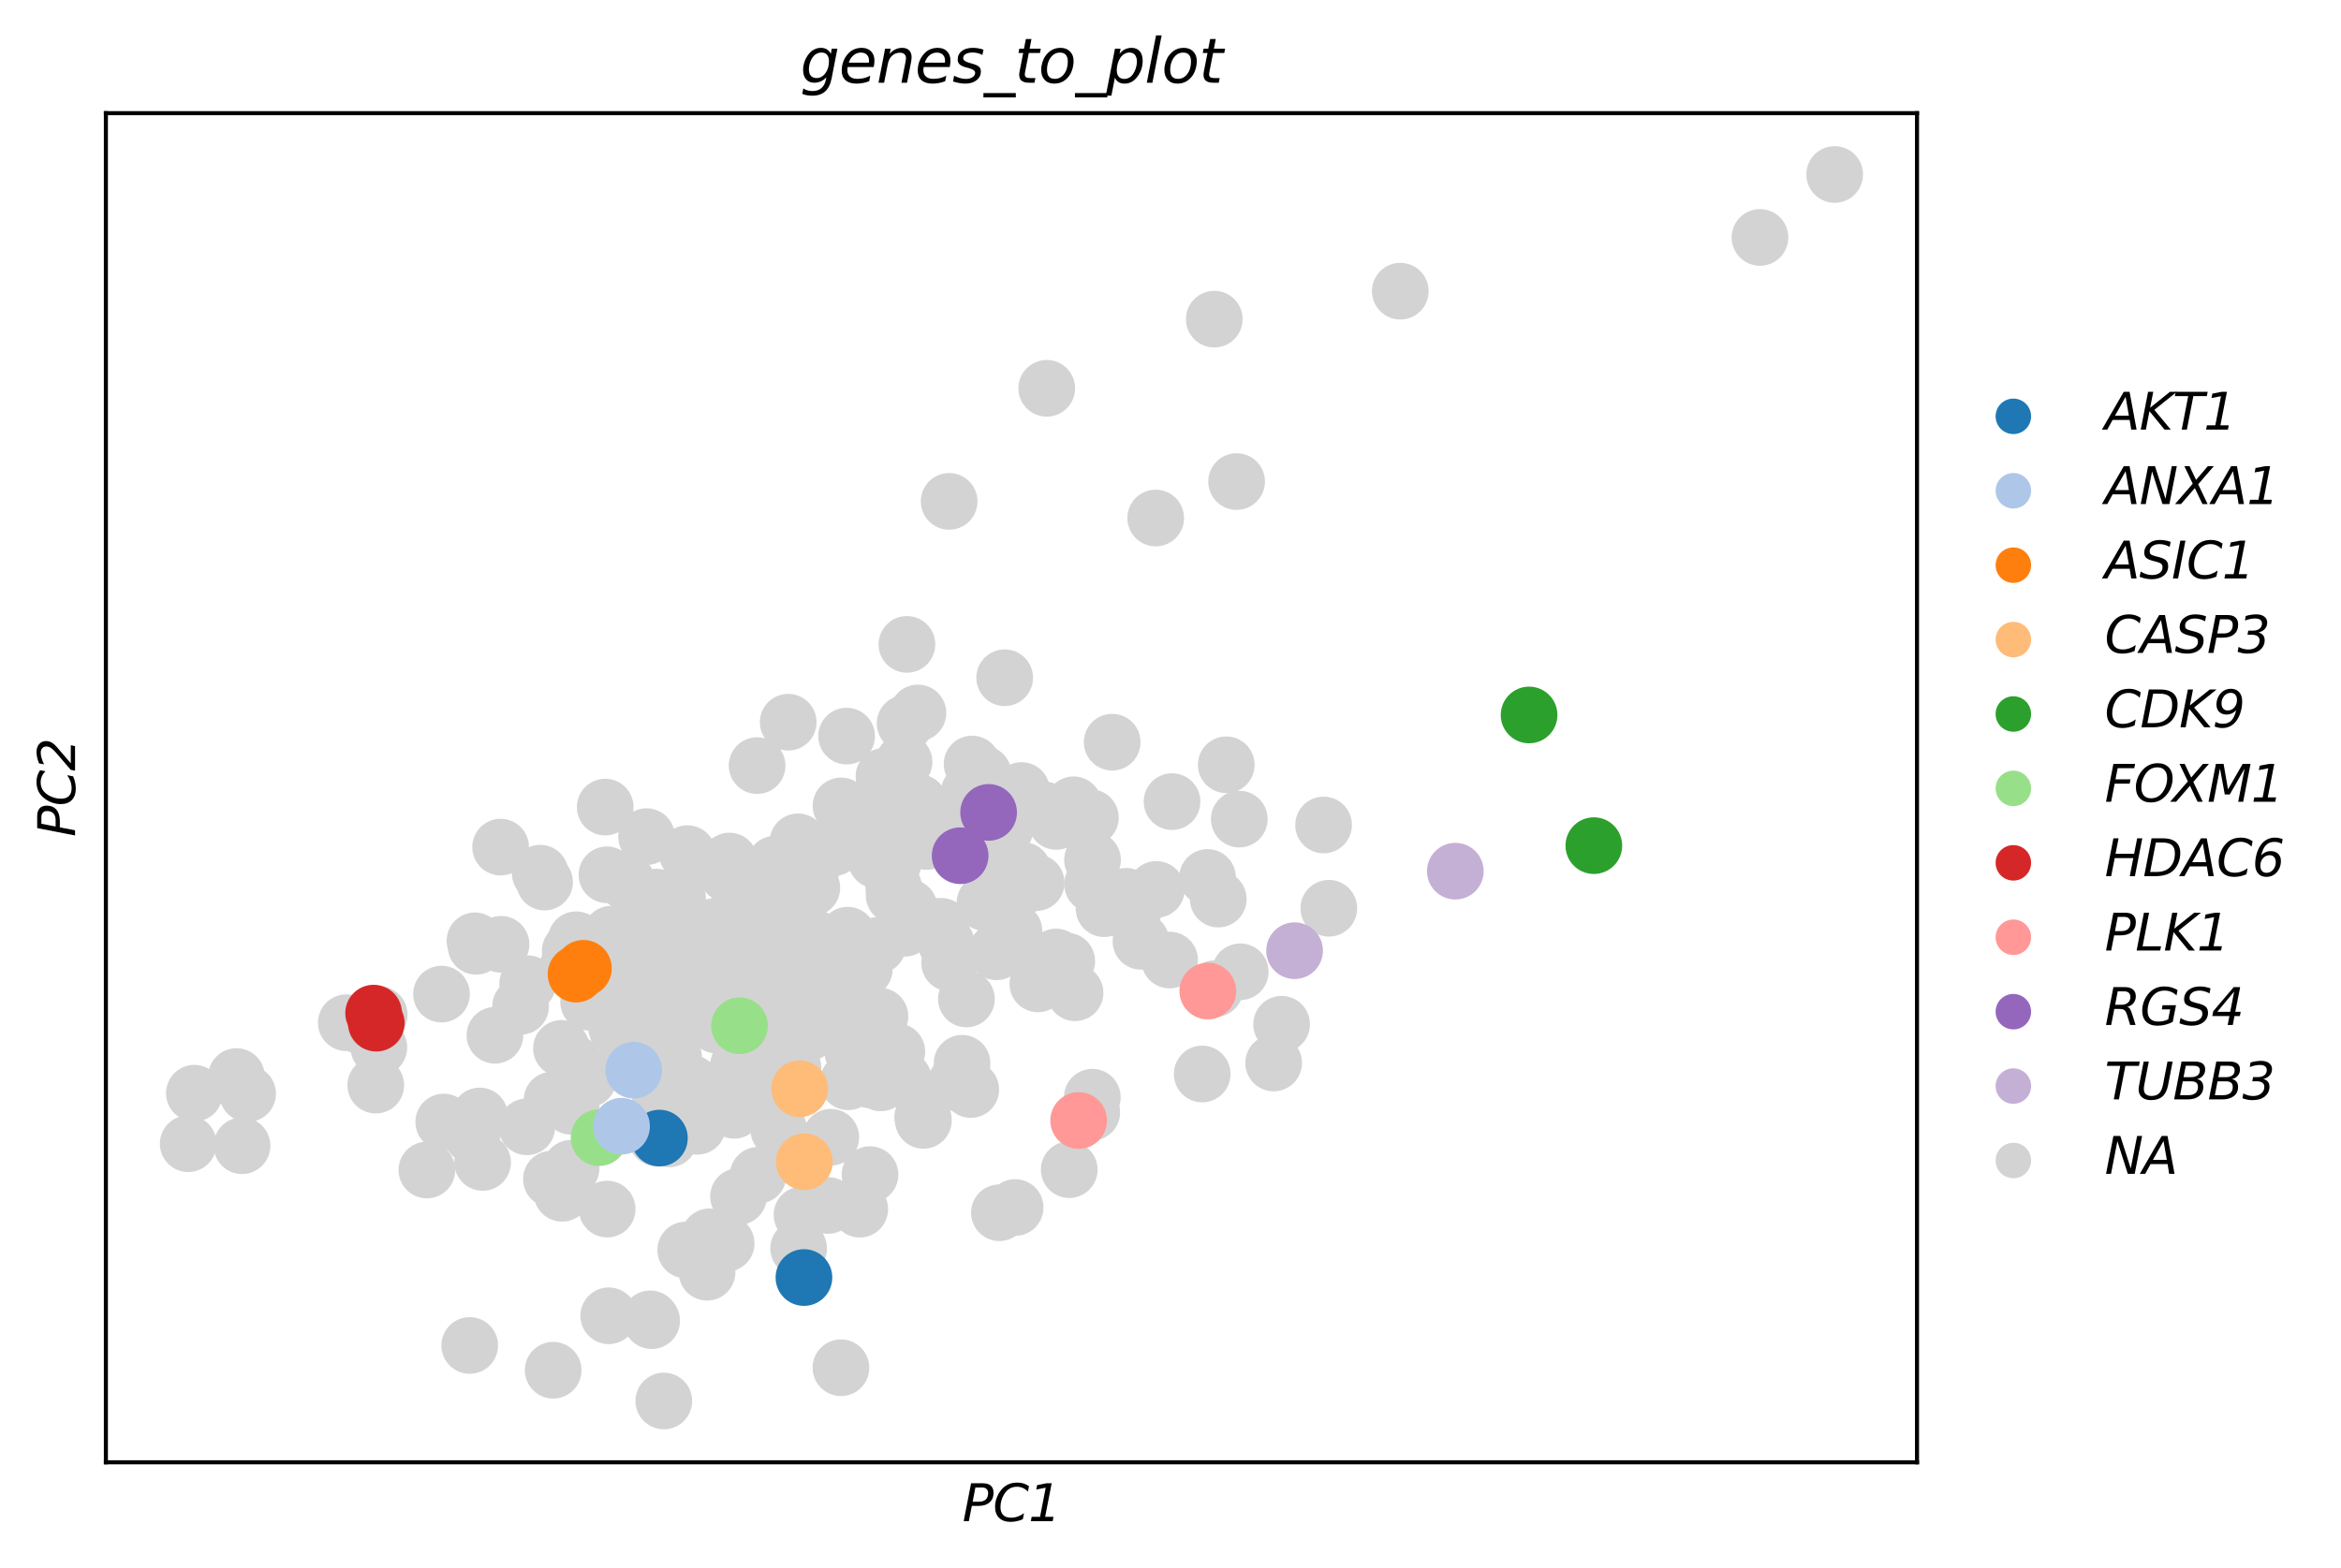 <?xml version="1.0" encoding="utf-8" standalone="no"?>
<!DOCTYPE svg PUBLIC "-//W3C//DTD SVG 1.1//EN"
  "http://www.w3.org/Graphics/SVG/1.1/DTD/svg11.dtd">
<svg xmlns:xlink="http://www.w3.org/1999/xlink" width="461.604pt" height="309.308pt" viewBox="0 0 461.604 309.308" xmlns="http://www.w3.org/2000/svg" version="1.1">
 <defs>
  <style type="text/css">*{stroke-linejoin: round; stroke-linecap: butt}</style>
 </defs>
 <g id="figure_1">
  <g id="patch_1">
   <path d="M 0 309.308 
L 461.604 309.308 
L 461.604 0 
L 0 0 
z
" style="fill: #ffffff"/>
  </g>
  <g id="axes_1">
   <g id="patch_2">
    <path d="M 20.878 288.43 
L 377.998 288.43 
L 377.998 22.318 
L 20.878 22.318 
z
" style="fill: #ffffff"/>
   </g>
   <g id="PathCollection_1">
    <defs>
     <path id="C0_0_165351ffc8" d="M 0 5.59 
C 1.483 5.59 2.905 5.001 3.953 3.953 
C 5.001 2.905 5.59 1.483 5.59 -0 
C 5.59 -1.483 5.001 -2.905 3.953 -3.953 
C 2.905 -5.001 1.483 -5.59 0 -5.59 
C -1.483 -5.59 -2.905 -5.001 -3.953 -3.953 
C -5.001 -2.905 -5.59 -1.483 -5.59 0 
C -5.59 1.483 -5.001 2.905 -3.953 3.953 
C -2.905 5.001 -1.483 5.59 0 5.59 
z
"/>
    </defs>
    <g clip-path="url(#pa006da33ab)">
     <use xlink:href="#C0_0_165351ffc8" x="154.919" y="227.002" style="fill: #d3d3d3"/>
    </g>
    <g clip-path="url(#pa006da33ab)">
     <use xlink:href="#C0_0_165351ffc8" x="160.08" y="175.107" style="fill: #d3d3d3"/>
    </g>
    <g clip-path="url(#pa006da33ab)">
     <use xlink:href="#C0_0_165351ffc8" x="168.449" y="206.362" style="fill: #d3d3d3"/>
    </g>
    <g clip-path="url(#pa006da33ab)">
     <use xlink:href="#C0_0_165351ffc8" x="153.192" y="176.402" style="fill: #d3d3d3"/>
    </g>
    <g clip-path="url(#pa006da33ab)">
     <use xlink:href="#C0_0_165351ffc8" x="211.981" y="195.814" style="fill: #d3d3d3"/>
    </g>
    <g clip-path="url(#pa006da33ab)">
     <use xlink:href="#C0_0_165351ffc8" x="97.593" y="204.2" style="fill: #d3d3d3"/>
    </g>
    <g clip-path="url(#pa006da33ab)">
     <use xlink:href="#C0_0_165351ffc8" x="146.349" y="211.88" style="fill: #d3d3d3"/>
    </g>
    <g clip-path="url(#pa006da33ab)">
     <use xlink:href="#C0_0_165351ffc8" x="147.287" y="206.983" style="fill: #d3d3d3"/>
    </g>
    <g clip-path="url(#pa006da33ab)">
     <use xlink:href="#C0_0_165351ffc8" x="143.52" y="181.689" style="fill: #d3d3d3"/>
    </g>
    <g clip-path="url(#pa006da33ab)">
     <use xlink:href="#C0_0_165351ffc8" x="145.623" y="236.004" style="fill: #d3d3d3"/>
    </g>
    <g clip-path="url(#pa006da33ab)">
     <use xlink:href="#C0_0_165351ffc8" x="143.828" y="169.833" style="fill: #d3d3d3"/>
    </g>
    <g clip-path="url(#pa006da33ab)">
     <use xlink:href="#C0_0_165351ffc8" x="120.034" y="259.525" style="fill: #d3d3d3"/>
    </g>
    <g clip-path="url(#pa006da33ab)">
     <use xlink:href="#C0_0_165351ffc8" x="112.441" y="187.543" style="fill: #d3d3d3"/>
    </g>
    <g clip-path="url(#pa006da33ab)">
     <use xlink:href="#C0_0_165351ffc8" x="139.358" y="187.552" style="fill: #d3d3d3"/>
    </g>
    <g clip-path="url(#pa006da33ab)">
     <use xlink:href="#C0_0_165351ffc8" x="109.076" y="270.266" style="fill: #d3d3d3"/>
    </g>
    <g clip-path="url(#pa006da33ab)">
     <use xlink:href="#C0_0_165351ffc8" x="230.626" y="189.359" style="fill: #d3d3d3"/>
    </g>
    <g clip-path="url(#pa006da33ab)">
     <use xlink:href="#C0_0_165351ffc8" x="200.171" y="238.173" style="fill: #d3d3d3"/>
    </g>
    <g clip-path="url(#pa006da33ab)">
     <use xlink:href="#C0_0_165351ffc8" x="178.156" y="212.968" style="fill: #d3d3d3"/>
    </g>
    <g clip-path="url(#pa006da33ab)">
     <use xlink:href="#C0_0_165351ffc8" x="211.698" y="158.737" style="fill: #d3d3d3"/>
    </g>
    <g clip-path="url(#pa006da33ab)">
     <use xlink:href="#C0_0_165351ffc8" x="165.364" y="193.084" style="fill: #d3d3d3"/>
    </g>
    <g clip-path="url(#pa006da33ab)">
     <use xlink:href="#C0_0_165351ffc8" x="194.398" y="164.728" style="fill: #d3d3d3"/>
    </g>
    <g clip-path="url(#pa006da33ab)">
     <use xlink:href="#C0_0_165351ffc8" x="112.171" y="190.143" style="fill: #d3d3d3"/>
    </g>
    <g clip-path="url(#pa006da33ab)">
     <use xlink:href="#C0_0_165351ffc8" x="171.551" y="231.68" style="fill: #d3d3d3"/>
    </g>
    <g clip-path="url(#pa006da33ab)">
     <use xlink:href="#C0_0_165351ffc8" x="176.841" y="207.429" style="fill: #d3d3d3"/>
    </g>
    <g clip-path="url(#pa006da33ab)">
     <use xlink:href="#C0_0_165351ffc8" x="136.284" y="213.67" style="fill: #d3d3d3"/>
    </g>
    <g clip-path="url(#pa006da33ab)">
     <use xlink:href="#C0_0_165351ffc8" x="158.133" y="239.626" style="fill: #d3d3d3"/>
    </g>
    <g clip-path="url(#pa006da33ab)">
     <use xlink:href="#C0_0_165351ffc8" x="48.823" y="215.712" style="fill: #d3d3d3"/>
    </g>
    <g clip-path="url(#pa006da33ab)">
     <use xlink:href="#C0_0_165351ffc8" x="74.705" y="206.606" style="fill: #d3d3d3"/>
    </g>
    <g clip-path="url(#pa006da33ab)">
     <use xlink:href="#C0_0_165351ffc8" x="157.481" y="246.234" style="fill: #d3d3d3"/>
    </g>
    <g clip-path="url(#pa006da33ab)">
     <use xlink:href="#C0_0_165351ffc8" x="176.316" y="176.604" style="fill: #d3d3d3"/>
    </g>
    <g clip-path="url(#pa006da33ab)">
     <use xlink:href="#C0_0_165351ffc8" x="201.664" y="174.802" style="fill: #d3d3d3"/>
    </g>
    <g clip-path="url(#pa006da33ab)">
     <use xlink:href="#C0_0_165351ffc8" x="215.426" y="169.603" style="fill: #d3d3d3"/>
    </g>
    <g clip-path="url(#pa006da33ab)">
     <use xlink:href="#C0_0_165351ffc8" x="167.539" y="187.213" style="fill: #d3d3d3"/>
    </g>
    <g clip-path="url(#pa006da33ab)">
     <use xlink:href="#C0_0_165351ffc8" x="93.888" y="186.658" style="fill: #d3d3d3"/>
    </g>
    <g clip-path="url(#pa006da33ab)">
     <use xlink:href="#C0_0_165351ffc8" x="123.181" y="184.009" style="fill: #d3d3d3"/>
    </g>
    <g clip-path="url(#pa006da33ab)">
     <use xlink:href="#C0_0_165351ffc8" x="165.82" y="269.777" style="fill: #d3d3d3"/>
    </g>
    <g clip-path="url(#pa006da33ab)">
     <use xlink:href="#C0_0_165351ffc8" x="130.894" y="276.334" style="fill: #d3d3d3"/>
    </g>
    <g clip-path="url(#pa006da33ab)">
     <use xlink:href="#C0_0_165351ffc8" x="129.873" y="218.821" style="fill: #d3d3d3"/>
    </g>
    <g clip-path="url(#pa006da33ab)">
     <use xlink:href="#C0_0_165351ffc8" x="217.702" y="179.228" style="fill: #d3d3d3"/>
    </g>
    <g clip-path="url(#pa006da33ab)">
     <use xlink:href="#C0_0_165351ffc8" x="197.851" y="178.065" style="fill: #d3d3d3"/>
    </g>
    <g clip-path="url(#pa006da33ab)">
     <use xlink:href="#C0_0_165351ffc8" x="120.52" y="184.25" style="fill: #d3d3d3"/>
    </g>
    <g clip-path="url(#pa006da33ab)">
     <use xlink:href="#C0_0_165351ffc8" x="165.837" y="158.958" style="fill: #d3d3d3"/>
    </g>
    <g clip-path="url(#pa006da33ab)">
     <use xlink:href="#C0_0_165351ffc8" x="162.933" y="191.26" style="fill: #d3d3d3"/>
    </g>
    <g clip-path="url(#pa006da33ab)">
     <use xlink:href="#C0_0_165351ffc8" x="68.283" y="201.723" style="fill: #d3d3d3"/>
    </g>
    <g clip-path="url(#pa006da33ab)">
     <use xlink:href="#C0_0_165351ffc8" x="260.991" y="162.72" style="fill: #d3d3d3"/>
    </g>
    <g clip-path="url(#pa006da33ab)">
     <use xlink:href="#C0_0_165351ffc8" x="227.885" y="102.176" style="fill: #d3d3d3"/>
    </g>
    <g clip-path="url(#pa006da33ab)">
     <use xlink:href="#C0_0_165351ffc8" x="222.057" y="176.795" style="fill: #d3d3d3"/>
    </g>
    <g clip-path="url(#pa006da33ab)">
     <use xlink:href="#C0_0_165351ffc8" x="119.721" y="238.48" style="fill: #d3d3d3"/>
    </g>
    <g clip-path="url(#pa006da33ab)">
     <use xlink:href="#C0_0_165351ffc8" x="112.618" y="218.207" style="fill: #d3d3d3"/>
    </g>
    <g clip-path="url(#pa006da33ab)">
     <use xlink:href="#C0_0_165351ffc8" x="160.804" y="185.128" style="fill: #d3d3d3"/>
    </g>
    <g clip-path="url(#pa006da33ab)">
     <use xlink:href="#C0_0_165351ffc8" x="168.16" y="207.481" style="fill: #d3d3d3"/>
    </g>
    <g clip-path="url(#pa006da33ab)">
     <use xlink:href="#C0_0_165351ffc8" x="74.775" y="200.128" style="fill: #d3d3d3"/>
    </g>
    <g clip-path="url(#pa006da33ab)">
     <use xlink:href="#C0_0_165351ffc8" x="71.135" y="202.357" style="fill: #d3d3d3"/>
    </g>
    <g clip-path="url(#pa006da33ab)">
     <use xlink:href="#C0_0_165351ffc8" x="238.104" y="173.074" style="fill: #d3d3d3"/>
    </g>
    <g clip-path="url(#pa006da33ab)">
     <use xlink:href="#C0_0_165351ffc8" x="176.147" y="170.093" style="fill: #d3d3d3"/>
    </g>
    <g clip-path="url(#pa006da33ab)">
     <use xlink:href="#C0_0_165351ffc8" x="137.513" y="222.153" style="fill: #d3d3d3"/>
    </g>
    <g clip-path="url(#pa006da33ab)">
     <use xlink:href="#C0_0_165351ffc8" x="115.959" y="212.819" style="fill: #d3d3d3"/>
    </g>
    <g clip-path="url(#pa006da33ab)">
     <use xlink:href="#C0_0_165351ffc8" x="174.771" y="154.883" style="fill: #d3d3d3"/>
    </g>
    <g clip-path="url(#pa006da33ab)">
     <use xlink:href="#C0_0_165351ffc8" x="139.888" y="243.956" style="fill: #d3d3d3"/>
    </g>
    <g clip-path="url(#pa006da33ab)">
     <use xlink:href="#C0_0_165351ffc8" x="244.553" y="191.677" style="fill: #d3d3d3"/>
    </g>
    <g clip-path="url(#pa006da33ab)">
     <use xlink:href="#C0_0_165351ffc8" x="199.946" y="183.636" style="fill: #d3d3d3"/>
    </g>
    <g clip-path="url(#pa006da33ab)">
     <use xlink:href="#C0_0_165351ffc8" x="149.286" y="151.011" style="fill: #d3d3d3"/>
    </g>
    <g clip-path="url(#pa006da33ab)">
     <use xlink:href="#C0_0_165351ffc8" x="139.413" y="250.935" style="fill: #d3d3d3"/>
    </g>
    <g clip-path="url(#pa006da33ab)">
     <use xlink:href="#C0_0_165351ffc8" x="187.253" y="189.942" style="fill: #d3d3d3"/>
    </g>
    <g clip-path="url(#pa006da33ab)">
     <use xlink:href="#C0_0_165351ffc8" x="173.767" y="211.376" style="fill: #d3d3d3"/>
    </g>
    <g clip-path="url(#pa006da33ab)">
     <use xlink:href="#C0_0_165351ffc8" x="163.266" y="237.766" style="fill: #d3d3d3"/>
    </g>
    <g clip-path="url(#pa006da33ab)">
     <use xlink:href="#C0_0_165351ffc8" x="223.283" y="180.518" style="fill: #d3d3d3"/>
    </g>
    <g clip-path="url(#pa006da33ab)">
     <use xlink:href="#C0_0_165351ffc8" x="167.521" y="205.345" style="fill: #d3d3d3"/>
    </g>
    <g clip-path="url(#pa006da33ab)">
     <use xlink:href="#C0_0_165351ffc8" x="140.473" y="195.565" style="fill: #d3d3d3"/>
    </g>
    <g clip-path="url(#pa006da33ab)">
     <use xlink:href="#C0_0_165351ffc8" x="116.07" y="197.654" style="fill: #d3d3d3"/>
    </g>
    <g clip-path="url(#pa006da33ab)">
     <use xlink:href="#C0_0_165351ffc8" x="136.306" y="190.179" style="fill: #d3d3d3"/>
    </g>
    <g clip-path="url(#pa006da33ab)">
     <use xlink:href="#C0_0_165351ffc8" x="108.727" y="232.572" style="fill: #d3d3d3"/>
    </g>
    <g clip-path="url(#pa006da33ab)">
     <use xlink:href="#C0_0_165351ffc8" x="133.863" y="192.164" style="fill: #d3d3d3"/>
    </g>
    <g clip-path="url(#pa006da33ab)">
     <use xlink:href="#C0_0_165351ffc8" x="178.827" y="127.101" style="fill: #d3d3d3"/>
    </g>
    <g clip-path="url(#pa006da33ab)">
     <use xlink:href="#C0_0_165351ffc8" x="145.332" y="199.269" style="fill: #d3d3d3"/>
    </g>
    <g clip-path="url(#pa006da33ab)">
     <use xlink:href="#C0_0_165351ffc8" x="163.821" y="224.313" style="fill: #d3d3d3"/>
    </g>
    <g clip-path="url(#pa006da33ab)">
     <use xlink:href="#C0_0_165351ffc8" x="132.542" y="208.145" style="fill: #d3d3d3"/>
    </g>
    <g clip-path="url(#pa006da33ab)">
     <use xlink:href="#C0_0_165351ffc8" x="170.425" y="191.153" style="fill: #d3d3d3"/>
    </g>
    <g clip-path="url(#pa006da33ab)">
     <use xlink:href="#C0_0_165351ffc8" x="138.958" y="200.971" style="fill: #d3d3d3"/>
    </g>
    <g clip-path="url(#pa006da33ab)">
     <use xlink:href="#C0_0_165351ffc8" x="151.097" y="207.082" style="fill: #d3d3d3"/>
    </g>
    <g clip-path="url(#pa006da33ab)">
     <use xlink:href="#C0_0_165351ffc8" x="205.889" y="159.747" style="fill: #d3d3d3"/>
    </g>
    <g clip-path="url(#pa006da33ab)">
     <use xlink:href="#C0_0_165351ffc8" x="167.139" y="184.459" style="fill: #d3d3d3"/>
    </g>
    <g clip-path="url(#pa006da33ab)">
     <use xlink:href="#C0_0_165351ffc8" x="197.064" y="239.2" style="fill: #d3d3d3"/>
    </g>
    <g clip-path="url(#pa006da33ab)">
     <use xlink:href="#C0_0_165351ffc8" x="179.264" y="179.013" style="fill: #d3d3d3"/>
    </g>
    <g clip-path="url(#pa006da33ab)">
     <use xlink:href="#C0_0_165351ffc8" x="240.218" y="177.335" style="fill: #d3d3d3"/>
    </g>
    <g clip-path="url(#pa006da33ab)">
     <use xlink:href="#C0_0_165351ffc8" x="173.671" y="213.587" style="fill: #d3d3d3"/>
    </g>
    <g clip-path="url(#pa006da33ab)">
     <use xlink:href="#C0_0_165351ffc8" x="186.577" y="186.07" style="fill: #d3d3d3"/>
    </g>
    <g clip-path="url(#pa006da33ab)">
     <use xlink:href="#C0_0_165351ffc8" x="206.4" y="76.59" style="fill: #d3d3d3"/>
    </g>
    <g clip-path="url(#pa006da33ab)">
     <use xlink:href="#C0_0_165351ffc8" x="204.646" y="194.066" style="fill: #d3d3d3"/>
    </g>
    <g clip-path="url(#pa006da33ab)">
     <use xlink:href="#C0_0_165351ffc8" x="197.067" y="171.499" style="fill: #d3d3d3"/>
    </g>
    <g clip-path="url(#pa006da33ab)">
     <use xlink:href="#C0_0_165351ffc8" x="262.021" y="179.146" style="fill: #d3d3d3"/>
    </g>
    <g clip-path="url(#pa006da33ab)">
     <use xlink:href="#C0_0_165351ffc8" x="154.892" y="197.676" style="fill: #d3d3d3"/>
    </g>
    <g clip-path="url(#pa006da33ab)">
     <use xlink:href="#C0_0_165351ffc8" x="158.001" y="187.23" style="fill: #d3d3d3"/>
    </g>
    <g clip-path="url(#pa006da33ab)">
     <use xlink:href="#C0_0_165351ffc8" x="47.723" y="225.986" style="fill: #d3d3d3"/>
    </g>
    <g clip-path="url(#pa006da33ab)">
     <use xlink:href="#C0_0_165351ffc8" x="189.567" y="165.159" style="fill: #d3d3d3"/>
    </g>
    <g clip-path="url(#pa006da33ab)">
     <use xlink:href="#C0_0_165351ffc8" x="93.079" y="223.927" style="fill: #d3d3d3"/>
    </g>
    <g clip-path="url(#pa006da33ab)">
     <use xlink:href="#C0_0_165351ffc8" x="133.603" y="177.212" style="fill: #d3d3d3"/>
    </g>
    <g clip-path="url(#pa006da33ab)">
     <use xlink:href="#C0_0_165351ffc8" x="169.53" y="238.502" style="fill: #d3d3d3"/>
    </g>
    <g clip-path="url(#pa006da33ab)">
     <use xlink:href="#C0_0_165351ffc8" x="174.166" y="160.853" style="fill: #d3d3d3"/>
    </g>
    <g clip-path="url(#pa006da33ab)">
     <use xlink:href="#C0_0_165351ffc8" x="38.326" y="215.629" style="fill: #d3d3d3"/>
    </g>
    <g clip-path="url(#pa006da33ab)">
     <use xlink:href="#C0_0_165351ffc8" x="160.391" y="170.291" style="fill: #d3d3d3"/>
    </g>
    <g clip-path="url(#pa006da33ab)">
     <use xlink:href="#C0_0_165351ffc8" x="127.493" y="165.021" style="fill: #d3d3d3"/>
    </g>
    <g clip-path="url(#pa006da33ab)">
     <use xlink:href="#C0_0_165351ffc8" x="205.882" y="192.39" style="fill: #d3d3d3"/>
    </g>
    <g clip-path="url(#pa006da33ab)">
     <use xlink:href="#C0_0_165351ffc8" x="148.703" y="209.882" style="fill: #d3d3d3"/>
    </g>
    <g clip-path="url(#pa006da33ab)">
     <use xlink:href="#C0_0_165351ffc8" x="37.111" y="225.589" style="fill: #d3d3d3"/>
    </g>
    <g clip-path="url(#pa006da33ab)">
     <use xlink:href="#C0_0_165351ffc8" x="144.756" y="218.998" style="fill: #d3d3d3"/>
    </g>
    <g clip-path="url(#pa006da33ab)">
     <use xlink:href="#C0_0_165351ffc8" x="201.426" y="155.917" style="fill: #d3d3d3"/>
    </g>
    <g clip-path="url(#pa006da33ab)">
     <use xlink:href="#C0_0_165351ffc8" x="167.919" y="198.311" style="fill: #d3d3d3"/>
    </g>
    <g clip-path="url(#pa006da33ab)">
     <use xlink:href="#C0_0_165351ffc8" x="102.651" y="198.49" style="fill: #d3d3d3"/>
    </g>
    <g clip-path="url(#pa006da33ab)">
     <use xlink:href="#C0_0_165351ffc8" x="104.043" y="194.023" style="fill: #d3d3d3"/>
    </g>
    <g clip-path="url(#pa006da33ab)">
     <use xlink:href="#C0_0_165351ffc8" x="112.606" y="230.422" style="fill: #d3d3d3"/>
    </g>
    <g clip-path="url(#pa006da33ab)">
     <use xlink:href="#C0_0_165351ffc8" x="145.636" y="210.047" style="fill: #d3d3d3"/>
    </g>
    <g clip-path="url(#pa006da33ab)">
     <use xlink:href="#C0_0_165351ffc8" x="193.849" y="152.663" style="fill: #d3d3d3"/>
    </g>
    <g clip-path="url(#pa006da33ab)">
     <use xlink:href="#C0_0_165351ffc8" x="196.501" y="187.729" style="fill: #d3d3d3"/>
    </g>
    <g clip-path="url(#pa006da33ab)">
     <use xlink:href="#C0_0_165351ffc8" x="160.169" y="202.158" style="fill: #d3d3d3"/>
    </g>
    <g clip-path="url(#pa006da33ab)">
     <use xlink:href="#C0_0_165351ffc8" x="119.686" y="172.548" style="fill: #d3d3d3"/>
    </g>
    <g clip-path="url(#pa006da33ab)">
     <use xlink:href="#C0_0_165351ffc8" x="126.444" y="205.522" style="fill: #d3d3d3"/>
    </g>
    <g clip-path="url(#pa006da33ab)">
     <use xlink:href="#C0_0_165351ffc8" x="347.038" y="46.833" style="fill: #d3d3d3"/>
    </g>
    <g clip-path="url(#pa006da33ab)">
     <use xlink:href="#C0_0_165351ffc8" x="136.387" y="187.795" style="fill: #d3d3d3"/>
    </g>
    <g clip-path="url(#pa006da33ab)">
     <use xlink:href="#C0_0_165351ffc8" x="160.523" y="190.548" style="fill: #d3d3d3"/>
    </g>
    <g clip-path="url(#pa006da33ab)">
     <use xlink:href="#C0_0_165351ffc8" x="125.627" y="191.976" style="fill: #d3d3d3"/>
    </g>
    <g clip-path="url(#pa006da33ab)">
     <use xlink:href="#C0_0_165351ffc8" x="158.33" y="184.327" style="fill: #d3d3d3"/>
    </g>
    <g clip-path="url(#pa006da33ab)">
     <use xlink:href="#C0_0_165351ffc8" x="244.367" y="161.563" style="fill: #d3d3d3"/>
    </g>
    <g clip-path="url(#pa006da33ab)">
     <use xlink:href="#C0_0_165351ffc8" x="208.285" y="162.023" style="fill: #d3d3d3"/>
    </g>
    <g clip-path="url(#pa006da33ab)">
     <use xlink:href="#C0_0_165351ffc8" x="162.484" y="198.478" style="fill: #d3d3d3"/>
    </g>
    <g clip-path="url(#pa006da33ab)">
     <use xlink:href="#C0_0_165351ffc8" x="166.994" y="188.978" style="fill: #d3d3d3"/>
    </g>
    <g clip-path="url(#pa006da33ab)">
     <use xlink:href="#C0_0_165351ffc8" x="215.387" y="216.413" style="fill: #d3d3d3"/>
    </g>
    <g clip-path="url(#pa006da33ab)">
     <use xlink:href="#C0_0_165351ffc8" x="144.404" y="217.795" style="fill: #d3d3d3"/>
    </g>
    <g clip-path="url(#pa006da33ab)">
     <use xlink:href="#C0_0_165351ffc8" x="174.306" y="153.125" style="fill: #d3d3d3"/>
    </g>
    <g clip-path="url(#pa006da33ab)">
     <use xlink:href="#C0_0_165351ffc8" x="92.618" y="265.38" style="fill: #d3d3d3"/>
    </g>
    <g clip-path="url(#pa006da33ab)">
     <use xlink:href="#C0_0_165351ffc8" x="172.799" y="169.641" style="fill: #d3d3d3"/>
    </g>
    <g clip-path="url(#pa006da33ab)">
     <use xlink:href="#C0_0_165351ffc8" x="129.478" y="224.45" style="fill: #d3d3d3"/>
    </g>
    <g clip-path="url(#pa006da33ab)">
     <use xlink:href="#C0_0_165351ffc8" x="182.729" y="165.967" style="fill: #d3d3d3"/>
    </g>
    <g clip-path="url(#pa006da33ab)">
     <use xlink:href="#C0_0_165351ffc8" x="126.894" y="200.321" style="fill: #d3d3d3"/>
    </g>
    <g clip-path="url(#pa006da33ab)">
     <use xlink:href="#C0_0_165351ffc8" x="231.103" y="158.111" style="fill: #d3d3d3"/>
    </g>
    <g clip-path="url(#pa006da33ab)">
     <use xlink:href="#C0_0_165351ffc8" x="153.081" y="194.704" style="fill: #d3d3d3"/>
    </g>
    <g clip-path="url(#pa006da33ab)">
     <use xlink:href="#C0_0_165351ffc8" x="239.561" y="195.006" style="fill: #d3d3d3"/>
    </g>
    <g clip-path="url(#pa006da33ab)">
     <use xlink:href="#C0_0_165351ffc8" x="135.545" y="168.367" style="fill: #d3d3d3"/>
    </g>
    <g clip-path="url(#pa006da33ab)">
     <use xlink:href="#C0_0_165351ffc8" x="191.417" y="214.895" style="fill: #d3d3d3"/>
    </g>
    <g clip-path="url(#pa006da33ab)">
     <use xlink:href="#C0_0_165351ffc8" x="152.614" y="175.273" style="fill: #d3d3d3"/>
    </g>
    <g clip-path="url(#pa006da33ab)">
     <use xlink:href="#C0_0_165351ffc8" x="134.467" y="218.223" style="fill: #d3d3d3"/>
    </g>
    <g clip-path="url(#pa006da33ab)">
     <use xlink:href="#C0_0_165351ffc8" x="143.397" y="172.349" style="fill: #d3d3d3"/>
    </g>
    <g clip-path="url(#pa006da33ab)">
     <use xlink:href="#C0_0_165351ffc8" x="148.821" y="180.654" style="fill: #d3d3d3"/>
    </g>
    <g clip-path="url(#pa006da33ab)">
     <use xlink:href="#C0_0_165351ffc8" x="121.584" y="202.709" style="fill: #d3d3d3"/>
    </g>
    <g clip-path="url(#pa006da33ab)">
     <use xlink:href="#C0_0_165351ffc8" x="219.303" y="146.391" style="fill: #d3d3d3"/>
    </g>
    <g clip-path="url(#pa006da33ab)">
     <use xlink:href="#C0_0_165351ffc8" x="156.801" y="189.628" style="fill: #d3d3d3"/>
    </g>
    <g clip-path="url(#pa006da33ab)">
     <use xlink:href="#C0_0_165351ffc8" x="87.057" y="196.077" style="fill: #d3d3d3"/>
    </g>
    <g clip-path="url(#pa006da33ab)">
     <use xlink:href="#C0_0_165351ffc8" x="239.434" y="62.95" style="fill: #d3d3d3"/>
    </g>
    <g clip-path="url(#pa006da33ab)">
     <use xlink:href="#C0_0_165351ffc8" x="168.613" y="206.451" style="fill: #d3d3d3"/>
    </g>
    <g clip-path="url(#pa006da33ab)">
     <use xlink:href="#C0_0_165351ffc8" x="155.419" y="142.451" style="fill: #d3d3d3"/>
    </g>
    <g clip-path="url(#pa006da33ab)">
     <use xlink:href="#C0_0_165351ffc8" x="182.781" y="182.368" style="fill: #d3d3d3"/>
    </g>
    <g clip-path="url(#pa006da33ab)">
     <use xlink:href="#C0_0_165351ffc8" x="142.645" y="188.753" style="fill: #d3d3d3"/>
    </g>
    <g clip-path="url(#pa006da33ab)">
     <use xlink:href="#C0_0_165351ffc8" x="190.56" y="197.038" style="fill: #d3d3d3"/>
    </g>
    <g clip-path="url(#pa006da33ab)">
     <use xlink:href="#C0_0_165351ffc8" x="103.884" y="222.254" style="fill: #d3d3d3"/>
    </g>
    <g clip-path="url(#pa006da33ab)">
     <use xlink:href="#C0_0_165351ffc8" x="181.938" y="220.352" style="fill: #d3d3d3"/>
    </g>
    <g clip-path="url(#pa006da33ab)">
     <use xlink:href="#C0_0_165351ffc8" x="110.71" y="206.787" style="fill: #d3d3d3"/>
    </g>
    <g clip-path="url(#pa006da33ab)">
     <use xlink:href="#C0_0_165351ffc8" x="132.325" y="212.193" style="fill: #d3d3d3"/>
    </g>
    <g clip-path="url(#pa006da33ab)">
     <use xlink:href="#C0_0_165351ffc8" x="178.262" y="150.292" style="fill: #d3d3d3"/>
    </g>
    <g clip-path="url(#pa006da33ab)">
     <use xlink:href="#C0_0_165351ffc8" x="149.879" y="215.774" style="fill: #d3d3d3"/>
    </g>
    <g clip-path="url(#pa006da33ab)">
     <use xlink:href="#C0_0_165351ffc8" x="171.703" y="213.034" style="fill: #d3d3d3"/>
    </g>
    <g clip-path="url(#pa006da33ab)">
     <use xlink:href="#C0_0_165351ffc8" x="133.67" y="197.751" style="fill: #d3d3d3"/>
    </g>
    <g clip-path="url(#pa006da33ab)">
     <use xlink:href="#C0_0_165351ffc8" x="164.386" y="167.21" style="fill: #d3d3d3"/>
    </g>
    <g clip-path="url(#pa006da33ab)">
     <use xlink:href="#C0_0_165351ffc8" x="173.507" y="200.438" style="fill: #d3d3d3"/>
    </g>
    <g clip-path="url(#pa006da33ab)">
     <use xlink:href="#C0_0_165351ffc8" x="119.337" y="159.194" style="fill: #d3d3d3"/>
    </g>
    <g clip-path="url(#pa006da33ab)">
     <use xlink:href="#C0_0_165351ffc8" x="145.522" y="193.981" style="fill: #d3d3d3"/>
    </g>
    <g clip-path="url(#pa006da33ab)">
     <use xlink:href="#C0_0_165351ffc8" x="215.275" y="219.396" style="fill: #d3d3d3"/>
    </g>
    <g clip-path="url(#pa006da33ab)">
     <use xlink:href="#C0_0_165351ffc8" x="149.495" y="231.807" style="fill: #d3d3d3"/>
    </g>
    <g clip-path="url(#pa006da33ab)">
     <use xlink:href="#C0_0_165351ffc8" x="154.281" y="184.781" style="fill: #d3d3d3"/>
    </g>
    <g clip-path="url(#pa006da33ab)">
     <use xlink:href="#C0_0_165351ffc8" x="149.248" y="181.249" style="fill: #d3d3d3"/>
    </g>
    <g clip-path="url(#pa006da33ab)">
     <use xlink:href="#C0_0_165351ffc8" x="140.719" y="182.79" style="fill: #d3d3d3"/>
    </g>
    <g clip-path="url(#pa006da33ab)">
     <use xlink:href="#C0_0_165351ffc8" x="98.713" y="167.087" style="fill: #d3d3d3"/>
    </g>
    <g clip-path="url(#pa006da33ab)">
     <use xlink:href="#C0_0_165351ffc8" x="195.435" y="173.032" style="fill: #d3d3d3"/>
    </g>
    <g clip-path="url(#pa006da33ab)">
     <use xlink:href="#C0_0_165351ffc8" x="153.562" y="222.82" style="fill: #d3d3d3"/>
    </g>
    <g clip-path="url(#pa006da33ab)">
     <use xlink:href="#C0_0_165351ffc8" x="361.765" y="34.414" style="fill: #d3d3d3"/>
    </g>
    <g clip-path="url(#pa006da33ab)">
     <use xlink:href="#C0_0_165351ffc8" x="145.641" y="186.968" style="fill: #d3d3d3"/>
    </g>
    <g clip-path="url(#pa006da33ab)">
     <use xlink:href="#C0_0_165351ffc8" x="163.717" y="202.43" style="fill: #d3d3d3"/>
    </g>
    <g clip-path="url(#pa006da33ab)">
     <use xlink:href="#C0_0_165351ffc8" x="157.352" y="166.042" style="fill: #d3d3d3"/>
    </g>
    <g clip-path="url(#pa006da33ab)">
     <use xlink:href="#C0_0_165351ffc8" x="185.93" y="164.764" style="fill: #d3d3d3"/>
    </g>
    <g clip-path="url(#pa006da33ab)">
     <use xlink:href="#C0_0_165351ffc8" x="172.764" y="162.092" style="fill: #d3d3d3"/>
    </g>
    <g clip-path="url(#pa006da33ab)">
     <use xlink:href="#C0_0_165351ffc8" x="130.384" y="193.148" style="fill: #d3d3d3"/>
    </g>
    <g clip-path="url(#pa006da33ab)">
     <use xlink:href="#C0_0_165351ffc8" x="189.703" y="209.723" style="fill: #d3d3d3"/>
    </g>
    <g clip-path="url(#pa006da33ab)">
     <use xlink:href="#C0_0_165351ffc8" x="87.502" y="221.309" style="fill: #d3d3d3"/>
    </g>
    <g clip-path="url(#pa006da33ab)">
     <use xlink:href="#C0_0_165351ffc8" x="210.345" y="189.569" style="fill: #d3d3d3"/>
    </g>
    <g clip-path="url(#pa006da33ab)">
     <use xlink:href="#C0_0_165351ffc8" x="188.569" y="213.537" style="fill: #d3d3d3"/>
    </g>
    <g clip-path="url(#pa006da33ab)">
     <use xlink:href="#C0_0_165351ffc8" x="198.108" y="133.678" style="fill: #d3d3d3"/>
    </g>
    <g clip-path="url(#pa006da33ab)">
     <use xlink:href="#C0_0_165351ffc8" x="141.311" y="202.2" style="fill: #d3d3d3"/>
    </g>
    <g clip-path="url(#pa006da33ab)">
     <use xlink:href="#C0_0_165351ffc8" x="276.114" y="57.434" style="fill: #d3d3d3"/>
    </g>
    <g clip-path="url(#pa006da33ab)">
     <use xlink:href="#C0_0_165351ffc8" x="93.658" y="185.567" style="fill: #d3d3d3"/>
    </g>
    <g clip-path="url(#pa006da33ab)">
     <use xlink:href="#C0_0_165351ffc8" x="149.493" y="190.569" style="fill: #d3d3d3"/>
    </g>
    <g clip-path="url(#pa006da33ab)">
     <use xlink:href="#C0_0_165351ffc8" x="128.498" y="260.489" style="fill: #d3d3d3"/>
    </g>
    <g clip-path="url(#pa006da33ab)">
     <use xlink:href="#C0_0_165351ffc8" x="110.839" y="235.368" style="fill: #d3d3d3"/>
    </g>
    <g clip-path="url(#pa006da33ab)">
     <use xlink:href="#C0_0_165351ffc8" x="113.606" y="185.359" style="fill: #d3d3d3"/>
    </g>
    <g clip-path="url(#pa006da33ab)">
     <use xlink:href="#C0_0_165351ffc8" x="224.978" y="185.664" style="fill: #d3d3d3"/>
    </g>
    <g clip-path="url(#pa006da33ab)">
     <use xlink:href="#C0_0_165351ffc8" x="204.316" y="174.1" style="fill: #d3d3d3"/>
    </g>
    <g clip-path="url(#pa006da33ab)">
     <use xlink:href="#C0_0_165351ffc8" x="243.837" y="94.984" style="fill: #d3d3d3"/>
    </g>
    <g clip-path="url(#pa006da33ab)">
     <use xlink:href="#C0_0_165351ffc8" x="107.377" y="173.98" style="fill: #d3d3d3"/>
    </g>
    <g clip-path="url(#pa006da33ab)">
     <use xlink:href="#C0_0_165351ffc8" x="108.844" y="216.98" style="fill: #d3d3d3"/>
    </g>
    <g clip-path="url(#pa006da33ab)">
     <use xlink:href="#C0_0_165351ffc8" x="118.912" y="195.27" style="fill: #d3d3d3"/>
    </g>
    <g clip-path="url(#pa006da33ab)">
     <use xlink:href="#C0_0_165351ffc8" x="142.357" y="217.285" style="fill: #d3d3d3"/>
    </g>
    <g clip-path="url(#pa006da33ab)">
     <use xlink:href="#C0_0_165351ffc8" x="181.001" y="140.627" style="fill: #d3d3d3"/>
    </g>
    <g clip-path="url(#pa006da33ab)">
     <use xlink:href="#C0_0_165351ffc8" x="94.584" y="220.117" style="fill: #d3d3d3"/>
    </g>
    <g clip-path="url(#pa006da33ab)">
     <use xlink:href="#C0_0_165351ffc8" x="152.794" y="170.457" style="fill: #d3d3d3"/>
    </g>
    <g clip-path="url(#pa006da33ab)">
     <use xlink:href="#C0_0_165351ffc8" x="156.364" y="210.626" style="fill: #d3d3d3"/>
    </g>
    <g clip-path="url(#pa006da33ab)">
     <use xlink:href="#C0_0_165351ffc8" x="149.003" y="216.46" style="fill: #d3d3d3"/>
    </g>
    <g clip-path="url(#pa006da33ab)">
     <use xlink:href="#C0_0_165351ffc8" x="191.681" y="150.695" style="fill: #d3d3d3"/>
    </g>
    <g clip-path="url(#pa006da33ab)">
     <use xlink:href="#C0_0_165351ffc8" x="176.261" y="163.287" style="fill: #d3d3d3"/>
    </g>
    <g clip-path="url(#pa006da33ab)">
     <use xlink:href="#C0_0_165351ffc8" x="148.2" y="174.685" style="fill: #d3d3d3"/>
    </g>
    <g clip-path="url(#pa006da33ab)">
     <use xlink:href="#C0_0_165351ffc8" x="141.669" y="214.773" style="fill: #d3d3d3"/>
    </g>
    <g clip-path="url(#pa006da33ab)">
     <use xlink:href="#C0_0_165351ffc8" x="113.174" y="209.746" style="fill: #d3d3d3"/>
    </g>
    <g clip-path="url(#pa006da33ab)">
     <use xlink:href="#C0_0_165351ffc8" x="46.63" y="212.345" style="fill: #d3d3d3"/>
    </g>
    <g clip-path="url(#pa006da33ab)">
     <use xlink:href="#C0_0_165351ffc8" x="143.184" y="245.251" style="fill: #d3d3d3"/>
    </g>
    <g clip-path="url(#pa006da33ab)">
     <use xlink:href="#C0_0_165351ffc8" x="210.831" y="230.705" style="fill: #d3d3d3"/>
    </g>
    <g clip-path="url(#pa006da33ab)">
     <use xlink:href="#C0_0_165351ffc8" x="74.097" y="214.039" style="fill: #d3d3d3"/>
    </g>
    <g clip-path="url(#pa006da33ab)">
     <use xlink:href="#C0_0_165351ffc8" x="142.149" y="170.676" style="fill: #d3d3d3"/>
    </g>
    <g clip-path="url(#pa006da33ab)">
     <use xlink:href="#C0_0_165351ffc8" x="177.309" y="166.517" style="fill: #d3d3d3"/>
    </g>
    <g clip-path="url(#pa006da33ab)">
     <use xlink:href="#C0_0_165351ffc8" x="167.231" y="213.377" style="fill: #d3d3d3"/>
    </g>
    <g clip-path="url(#pa006da33ab)">
     <use xlink:href="#C0_0_165351ffc8" x="228.015" y="175.43" style="fill: #d3d3d3"/>
    </g>
    <g clip-path="url(#pa006da33ab)">
     <use xlink:href="#C0_0_165351ffc8" x="159.465" y="203.636" style="fill: #d3d3d3"/>
    </g>
    <g clip-path="url(#pa006da33ab)">
     <use xlink:href="#C0_0_165351ffc8" x="215.004" y="161.257" style="fill: #d3d3d3"/>
    </g>
    <g clip-path="url(#pa006da33ab)">
     <use xlink:href="#C0_0_165351ffc8" x="106.511" y="172.228" style="fill: #d3d3d3"/>
    </g>
    <g clip-path="url(#pa006da33ab)">
     <use xlink:href="#C0_0_165351ffc8" x="131.95" y="224.641" style="fill: #d3d3d3"/>
    </g>
    <g clip-path="url(#pa006da33ab)">
     <use xlink:href="#C0_0_165351ffc8" x="194.226" y="178.044" style="fill: #d3d3d3"/>
    </g>
    <g clip-path="url(#pa006da33ab)">
     <use xlink:href="#C0_0_165351ffc8" x="215.429" y="174.411" style="fill: #d3d3d3"/>
    </g>
    <g clip-path="url(#pa006da33ab)">
     <use xlink:href="#C0_0_165351ffc8" x="182.08" y="220.988" style="fill: #d3d3d3"/>
    </g>
    <g clip-path="url(#pa006da33ab)">
     <use xlink:href="#C0_0_165351ffc8" x="175.005" y="163.772" style="fill: #d3d3d3"/>
    </g>
    <g clip-path="url(#pa006da33ab)">
     <use xlink:href="#C0_0_165351ffc8" x="98.795" y="186.257" style="fill: #d3d3d3"/>
    </g>
    <g clip-path="url(#pa006da33ab)">
     <use xlink:href="#C0_0_165351ffc8" x="173.052" y="186.482" style="fill: #d3d3d3"/>
    </g>
    <g clip-path="url(#pa006da33ab)">
     <use xlink:href="#C0_0_165351ffc8" x="150.328" y="176.207" style="fill: #d3d3d3"/>
    </g>
    <g clip-path="url(#pa006da33ab)">
     <use xlink:href="#C0_0_165351ffc8" x="125.892" y="205.958" style="fill: #d3d3d3"/>
    </g>
    <g clip-path="url(#pa006da33ab)">
     <use xlink:href="#C0_0_165351ffc8" x="241.796" y="150.846" style="fill: #d3d3d3"/>
    </g>
    <g clip-path="url(#pa006da33ab)">
     <use xlink:href="#C0_0_165351ffc8" x="95.16" y="229.278" style="fill: #d3d3d3"/>
    </g>
    <g clip-path="url(#pa006da33ab)">
     <use xlink:href="#C0_0_165351ffc8" x="143.422" y="217.546" style="fill: #d3d3d3"/>
    </g>
    <g clip-path="url(#pa006da33ab)">
     <use xlink:href="#C0_0_165351ffc8" x="191.1" y="156.313" style="fill: #d3d3d3"/>
    </g>
    <g clip-path="url(#pa006da33ab)">
     <use xlink:href="#C0_0_165351ffc8" x="251.14" y="209.663" style="fill: #d3d3d3"/>
    </g>
    <g clip-path="url(#pa006da33ab)">
     <use xlink:href="#C0_0_165351ffc8" x="198.17" y="163.533" style="fill: #d3d3d3"/>
    </g>
    <g clip-path="url(#pa006da33ab)">
     <use xlink:href="#C0_0_165351ffc8" x="113.555" y="191.083" style="fill: #d3d3d3"/>
    </g>
    <g clip-path="url(#pa006da33ab)">
     <use xlink:href="#C0_0_165351ffc8" x="166.938" y="145.191" style="fill: #d3d3d3"/>
    </g>
    <g clip-path="url(#pa006da33ab)">
     <use xlink:href="#C0_0_165351ffc8" x="155.638" y="214.713" style="fill: #d3d3d3"/>
    </g>
    <g clip-path="url(#pa006da33ab)">
     <use xlink:href="#C0_0_165351ffc8" x="201.688" y="171.694" style="fill: #d3d3d3"/>
    </g>
    <g clip-path="url(#pa006da33ab)">
     <use xlink:href="#C0_0_165351ffc8" x="123.691" y="174.1" style="fill: #d3d3d3"/>
    </g>
    <g clip-path="url(#pa006da33ab)">
     <use xlink:href="#C0_0_165351ffc8" x="129.484" y="176.948" style="fill: #d3d3d3"/>
    </g>
    <g clip-path="url(#pa006da33ab)">
     <use xlink:href="#C0_0_165351ffc8" x="178.42" y="183.089" style="fill: #d3d3d3"/>
    </g>
    <g clip-path="url(#pa006da33ab)">
     <use xlink:href="#C0_0_165351ffc8" x="128.221" y="260.129" style="fill: #d3d3d3"/>
    </g>
    <g clip-path="url(#pa006da33ab)">
     <use xlink:href="#C0_0_165351ffc8" x="178.472" y="142.693" style="fill: #d3d3d3"/>
    </g>
    <g clip-path="url(#pa006da33ab)">
     <use xlink:href="#C0_0_165351ffc8" x="178.991" y="161.006" style="fill: #d3d3d3"/>
    </g>
    <g clip-path="url(#pa006da33ab)">
     <use xlink:href="#C0_0_165351ffc8" x="185.608" y="182.713" style="fill: #d3d3d3"/>
    </g>
    <g clip-path="url(#pa006da33ab)">
     <use xlink:href="#C0_0_165351ffc8" x="132.823" y="208.519" style="fill: #d3d3d3"/>
    </g>
    <g clip-path="url(#pa006da33ab)">
     <use xlink:href="#C0_0_165351ffc8" x="159.372" y="199.92" style="fill: #d3d3d3"/>
    </g>
    <g clip-path="url(#pa006da33ab)">
     <use xlink:href="#C0_0_165351ffc8" x="187.155" y="98.892" style="fill: #d3d3d3"/>
    </g>
    <g clip-path="url(#pa006da33ab)">
     <use xlink:href="#C0_0_165351ffc8" x="139.726" y="218.692" style="fill: #d3d3d3"/>
    </g>
    <g clip-path="url(#pa006da33ab)">
     <use xlink:href="#C0_0_165351ffc8" x="176.24" y="175.101" style="fill: #d3d3d3"/>
    </g>
    <g clip-path="url(#pa006da33ab)">
     <use xlink:href="#C0_0_165351ffc8" x="123.193" y="209.744" style="fill: #d3d3d3"/>
    </g>
    <g clip-path="url(#pa006da33ab)">
     <use xlink:href="#C0_0_165351ffc8" x="138.888" y="187.104" style="fill: #d3d3d3"/>
    </g>
    <g clip-path="url(#pa006da33ab)">
     <use xlink:href="#C0_0_165351ffc8" x="208.239" y="188.757" style="fill: #d3d3d3"/>
    </g>
    <g clip-path="url(#pa006da33ab)">
     <use xlink:href="#C0_0_165351ffc8" x="133.444" y="192.452" style="fill: #d3d3d3"/>
    </g>
    <g clip-path="url(#pa006da33ab)">
     <use xlink:href="#C0_0_165351ffc8" x="84.176" y="230.776" style="fill: #d3d3d3"/>
    </g>
    <g clip-path="url(#pa006da33ab)">
     <use xlink:href="#C0_0_165351ffc8" x="131.7" y="184.58" style="fill: #d3d3d3"/>
    </g>
    <g clip-path="url(#pa006da33ab)">
     <use xlink:href="#C0_0_165351ffc8" x="252.71" y="202.029" style="fill: #d3d3d3"/>
    </g>
    <g clip-path="url(#pa006da33ab)">
     <use xlink:href="#C0_0_165351ffc8" x="181.22" y="158.326" style="fill: #d3d3d3"/>
    </g>
    <g clip-path="url(#pa006da33ab)">
     <use xlink:href="#C0_0_165351ffc8" x="237.052" y="211.837" style="fill: #d3d3d3"/>
    </g>
    <g clip-path="url(#pa006da33ab)">
     <use xlink:href="#C0_0_165351ffc8" x="135.214" y="246.55" style="fill: #d3d3d3"/>
    </g>
    <g clip-path="url(#pa006da33ab)">
     <use xlink:href="#C0_0_165351ffc8" x="158.522" y="251.983" style="fill: #1f77b4"/>
    </g>
    <g clip-path="url(#pa006da33ab)">
     <use xlink:href="#C0_0_165351ffc8" x="74.196" y="201.809" style="fill: #d62728"/>
    </g>
    <g clip-path="url(#pa006da33ab)">
     <use xlink:href="#C0_0_165351ffc8" x="238.158" y="195.477" style="fill: #ff9896"/>
    </g>
    <g clip-path="url(#pa006da33ab)">
     <use xlink:href="#C0_0_165351ffc8" x="130.023" y="224.477" style="fill: #1f77b4"/>
    </g>
    <g clip-path="url(#pa006da33ab)">
     <use xlink:href="#C0_0_165351ffc8" x="73.674" y="199.829" style="fill: #d62728"/>
    </g>
    <g clip-path="url(#pa006da33ab)">
     <use xlink:href="#C0_0_165351ffc8" x="212.691" y="221.007" style="fill: #ff9896"/>
    </g>
    <g clip-path="url(#pa006da33ab)">
     <use xlink:href="#C0_0_165351ffc8" x="301.51" y="141.022" style="fill: #2ca02c"/>
    </g>
    <g clip-path="url(#pa006da33ab)">
     <use xlink:href="#C0_0_165351ffc8" x="113.588" y="192.136" style="fill: #ff7f0e"/>
    </g>
    <g clip-path="url(#pa006da33ab)">
     <use xlink:href="#C0_0_165351ffc8" x="118.129" y="224.39" style="fill: #98df8a"/>
    </g>
    <g clip-path="url(#pa006da33ab)">
     <use xlink:href="#C0_0_165351ffc8" x="314.277" y="166.796" style="fill: #2ca02c"/>
    </g>
    <g clip-path="url(#pa006da33ab)">
     <use xlink:href="#C0_0_165351ffc8" x="255.268" y="187.515" style="fill: #c5b0d5"/>
    </g>
    <g clip-path="url(#pa006da33ab)">
     <use xlink:href="#C0_0_165351ffc8" x="124.957" y="211.084" style="fill: #aec7e8"/>
    </g>
    <g clip-path="url(#pa006da33ab)">
     <use xlink:href="#C0_0_165351ffc8" x="158.606" y="229.145" style="fill: #ffbb78"/>
    </g>
    <g clip-path="url(#pa006da33ab)">
     <use xlink:href="#C0_0_165351ffc8" x="194.935" y="160.241" style="fill: #9467bd"/>
    </g>
    <g clip-path="url(#pa006da33ab)">
     <use xlink:href="#C0_0_165351ffc8" x="145.822" y="202.315" style="fill: #98df8a"/>
    </g>
    <g clip-path="url(#pa006da33ab)">
     <use xlink:href="#C0_0_165351ffc8" x="115.038" y="190.988" style="fill: #ff7f0e"/>
    </g>
    <g clip-path="url(#pa006da33ab)">
     <use xlink:href="#C0_0_165351ffc8" x="122.557" y="222.141" style="fill: #aec7e8"/>
    </g>
    <g clip-path="url(#pa006da33ab)">
     <use xlink:href="#C0_0_165351ffc8" x="157.687" y="214.752" style="fill: #ffbb78"/>
    </g>
    <g clip-path="url(#pa006da33ab)">
     <use xlink:href="#C0_0_165351ffc8" x="286.965" y="171.831" style="fill: #c5b0d5"/>
    </g>
    <g clip-path="url(#pa006da33ab)">
     <use xlink:href="#C0_0_165351ffc8" x="189.325" y="168.783" style="fill: #9467bd"/>
    </g>
   </g>
   <g id="PathCollection_2"/>
   <g id="PathCollection_3"/>
   <g id="PathCollection_4"/>
   <g id="PathCollection_5"/>
   <g id="PathCollection_6"/>
   <g id="PathCollection_7"/>
   <g id="PathCollection_8"/>
   <g id="PathCollection_9"/>
   <g id="PathCollection_10"/>
   <g id="PathCollection_11"/>
   <g id="PathCollection_12"/>
   <g id="matplotlib.axis_1">
    <g id="text_1">
     <!-- PC1 -->
     <g transform="translate(189.751 300.029) scale(0.1 -0.1)">
      <defs>
       <path id="DejaVuSans-Oblique-50" d="M 1081 4666 
L 2541 4666 
Q 3178 4666 3512 4369 
Q 3847 4072 3847 3500 
Q 3847 2731 3353 2303 
Q 2859 1875 1966 1875 
L 1172 1875 
L 806 0 
L 172 0 
L 1081 4666 
z
M 1613 4147 
L 1275 2394 
L 2069 2394 
Q 2606 2394 2893 2669 
Q 3181 2944 3181 3456 
Q 3181 3784 2986 3965 
Q 2791 4147 2438 4147 
L 1613 4147 
z
" transform="scale(0.016)"/>
       <path id="DejaVuSans-Oblique-43" d="M 4447 4306 
L 4319 3641 
Q 4019 3944 3683 4091 
Q 3347 4238 2956 4238 
Q 2422 4238 2017 3981 
Q 1613 3725 1319 3200 
Q 1131 2863 1032 2486 
Q 934 2109 934 1728 
Q 934 1091 1264 756 
Q 1594 422 2222 422 
Q 2656 422 3056 561 
Q 3456 700 3834 978 
L 3688 231 
Q 3316 72 2936 -9 
Q 2556 -91 2175 -91 
Q 1278 -91 773 396 
Q 269 884 269 1753 
Q 269 2309 461 2846 
Q 653 3384 1013 3828 
Q 1394 4300 1883 4525 
Q 2372 4750 3022 4750 
Q 3422 4750 3780 4639 
Q 4138 4528 4447 4306 
z
" transform="scale(0.016)"/>
       <path id="DejaVuSans-Oblique-31" d="M 416 531 
L 1447 531 
L 2144 4122 
L 978 3897 
L 1088 4441 
L 2247 4666 
L 2881 4666 
L 2075 531 
L 3103 531 
L 3003 0 
L 313 0 
L 416 531 
z
" transform="scale(0.016)"/>
      </defs>
      <use xlink:href="#DejaVuSans-Oblique-50"/>
      <use xlink:href="#DejaVuSans-Oblique-43" x="60.303"/>
      <use xlink:href="#DejaVuSans-Oblique-31" x="130.127"/>
     </g>
    </g>
   </g>
   <g id="matplotlib.axis_2">
    <g id="text_2">
     <!-- PC2 -->
     <g transform="translate(14.798 165.062) rotate(-90) scale(0.1 -0.1)">
      <defs>
       <path id="DejaVuSans-Oblique-32" d="M 2950 2253 
L 934 525 
L 3163 525 
L 3053 0 
L 25 0 
L 128 531 
L 2234 2338 
Q 2656 2703 2832 2979 
Q 3009 3256 3009 3547 
Q 3009 3850 2796 4040 
Q 2584 4231 2241 4231 
Q 1944 4231 1581 4125 
Q 1219 4019 806 3816 
L 922 4441 
Q 1309 4594 1662 4672 
Q 2016 4750 2316 4750 
Q 2928 4750 3301 4425 
Q 3675 4100 3675 3572 
Q 3675 3216 3497 2892 
Q 3319 2569 2950 2253 
z
" transform="scale(0.016)"/>
      </defs>
      <use xlink:href="#DejaVuSans-Oblique-50"/>
      <use xlink:href="#DejaVuSans-Oblique-43" x="60.303"/>
      <use xlink:href="#DejaVuSans-Oblique-32" x="130.127"/>
     </g>
    </g>
   </g>
   <g id="patch_3">
    <path d="M 20.878 288.43 
L 20.878 22.318 
" style="fill: none; stroke: #000000; stroke-width: 0.8; stroke-linejoin: miter; stroke-linecap: square"/>
   </g>
   <g id="patch_4">
    <path d="M 377.998 288.43 
L 377.998 22.318 
" style="fill: none; stroke: #000000; stroke-width: 0.8; stroke-linejoin: miter; stroke-linecap: square"/>
   </g>
   <g id="patch_5">
    <path d="M 20.878 288.43 
L 377.998 288.43 
" style="fill: none; stroke: #000000; stroke-width: 0.8; stroke-linejoin: miter; stroke-linecap: square"/>
   </g>
   <g id="patch_6">
    <path d="M 20.878 22.318 
L 377.998 22.318 
" style="fill: none; stroke: #000000; stroke-width: 0.8; stroke-linejoin: miter; stroke-linecap: square"/>
   </g>
   <g id="text_3">
    <!-- genes_to_plot -->
    <g transform="translate(157.794 16.318) scale(0.12 -0.12)">
     <defs>
      <path id="DejaVuSans-Oblique-67" d="M 3816 3500 
L 3219 434 
Q 3047 -456 2561 -893 
Q 2075 -1331 1253 -1331 
Q 950 -1331 690 -1286 
Q 431 -1241 206 -1147 
L 313 -588 
Q 525 -725 762 -790 
Q 1000 -856 1269 -856 
Q 1816 -856 2167 -557 
Q 2519 -259 2631 300 
L 2681 563 
Q 2441 288 2122 144 
Q 1803 0 1434 0 
Q 903 0 598 351 
Q 294 703 294 1319 
Q 294 1803 478 2267 
Q 663 2731 997 3091 
Q 1219 3328 1514 3456 
Q 1809 3584 2131 3584 
Q 2484 3584 2746 3420 
Q 3009 3256 3138 2956 
L 3238 3500 
L 3816 3500 
z
M 2950 2216 
Q 2950 2641 2750 2872 
Q 2550 3103 2181 3103 
Q 1953 3103 1747 3012 
Q 1541 2922 1394 2759 
Q 1156 2491 1023 2127 
Q 891 1763 891 1375 
Q 891 944 1092 712 
Q 1294 481 1672 481 
Q 2219 481 2584 976 
Q 2950 1472 2950 2216 
z
" transform="scale(0.016)"/>
      <path id="DejaVuSans-Oblique-65" d="M 3078 2063 
Q 3088 2113 3092 2166 
Q 3097 2219 3097 2272 
Q 3097 2653 2873 2875 
Q 2650 3097 2266 3097 
Q 1838 3097 1509 2826 
Q 1181 2556 1013 2059 
L 3078 2063 
z
M 3578 1613 
L 903 1613 
Q 884 1494 878 1425 
Q 872 1356 872 1306 
Q 872 872 1139 634 
Q 1406 397 1894 397 
Q 2269 397 2603 481 
Q 2938 566 3225 728 
L 3116 159 
Q 2806 34 2476 -28 
Q 2147 -91 1806 -91 
Q 1078 -91 686 257 
Q 294 606 294 1247 
Q 294 1794 489 2264 
Q 684 2734 1063 3103 
Q 1306 3334 1642 3459 
Q 1978 3584 2356 3584 
Q 2950 3584 3301 3228 
Q 3653 2872 3653 2272 
Q 3653 2128 3634 1964 
Q 3616 1800 3578 1613 
z
" transform="scale(0.016)"/>
      <path id="DejaVuSans-Oblique-6e" d="M 3566 2113 
L 3156 0 
L 2578 0 
L 2988 2091 
Q 3016 2238 3031 2350 
Q 3047 2463 3047 2528 
Q 3047 2791 2881 2937 
Q 2716 3084 2419 3084 
Q 1956 3084 1622 2776 
Q 1288 2469 1184 1941 
L 800 0 
L 225 0 
L 903 3500 
L 1478 3500 
L 1363 2950 
Q 1603 3253 1940 3418 
Q 2278 3584 2650 3584 
Q 3113 3584 3367 3334 
Q 3622 3084 3622 2631 
Q 3622 2519 3608 2391 
Q 3594 2263 3566 2113 
z
" transform="scale(0.016)"/>
      <path id="DejaVuSans-Oblique-73" d="M 3200 3397 
L 3091 2853 
Q 2863 2978 2609 3040 
Q 2356 3103 2088 3103 
Q 1634 3103 1373 2948 
Q 1113 2794 1113 2528 
Q 1113 2219 1719 2053 
Q 1766 2041 1788 2034 
L 1972 1978 
Q 2547 1819 2739 1644 
Q 2931 1469 2931 1166 
Q 2931 609 2489 259 
Q 2047 -91 1331 -91 
Q 1053 -91 747 -37 
Q 441 16 72 128 
L 184 722 
Q 500 559 806 475 
Q 1113 391 1394 391 
Q 1816 391 2080 572 
Q 2344 753 2344 1031 
Q 2344 1331 1650 1516 
L 1591 1531 
L 1394 1581 
Q 956 1697 753 1886 
Q 550 2075 550 2369 
Q 550 2928 970 3256 
Q 1391 3584 2113 3584 
Q 2397 3584 2667 3537 
Q 2938 3491 3200 3397 
z
" transform="scale(0.016)"/>
      <path id="DejaVuSans-Oblique-5f" d="M 3263 -1063 
L 3263 -1509 
L -63 -1509 
L -63 -1063 
L 3263 -1063 
z
" transform="scale(0.016)"/>
      <path id="DejaVuSans-Oblique-74" d="M 2706 3500 
L 2619 3053 
L 1472 3053 
L 1100 1153 
Q 1081 1047 1072 975 
Q 1063 903 1063 863 
Q 1063 663 1183 572 
Q 1303 481 1569 481 
L 2150 481 
L 2053 0 
L 1503 0 
Q 991 0 739 200 
Q 488 400 488 806 
Q 488 878 497 964 
Q 506 1050 525 1153 
L 897 3053 
L 409 3053 
L 500 3500 
L 978 3500 
L 1172 4494 
L 1747 4494 
L 1556 3500 
L 2706 3500 
z
" transform="scale(0.016)"/>
      <path id="DejaVuSans-Oblique-6f" d="M 1625 -91 
Q 1009 -91 651 289 
Q 294 669 294 1325 
Q 294 1706 417 2101 
Q 541 2497 738 2766 
Q 1047 3184 1428 3384 
Q 1809 3584 2291 3584 
Q 2888 3584 3255 3212 
Q 3622 2841 3622 2241 
Q 3622 1825 3500 1412 
Q 3378 1000 3181 728 
Q 2875 309 2494 109 
Q 2113 -91 1625 -91 
z
M 891 1344 
Q 891 869 1089 633 
Q 1288 397 1691 397 
Q 2269 397 2648 901 
Q 3028 1406 3028 2181 
Q 3028 2634 2825 2865 
Q 2622 3097 2228 3097 
Q 1903 3097 1650 2945 
Q 1397 2794 1197 2484 
Q 1050 2253 970 1956 
Q 891 1659 891 1344 
z
" transform="scale(0.016)"/>
      <path id="DejaVuSans-Oblique-70" d="M 3175 2156 
Q 3175 2616 2975 2859 
Q 2775 3103 2400 3103 
Q 2144 3103 1911 2972 
Q 1678 2841 1497 2591 
Q 1319 2344 1212 1994 
Q 1106 1644 1106 1300 
Q 1106 863 1306 627 
Q 1506 391 1875 391 
Q 2147 391 2380 519 
Q 2613 647 2778 891 
Q 2956 1147 3065 1494 
Q 3175 1841 3175 2156 
z
M 1394 2969 
Q 1625 3272 1939 3428 
Q 2253 3584 2638 3584 
Q 3175 3584 3472 3232 
Q 3769 2881 3769 2247 
Q 3769 1728 3584 1258 
Q 3400 788 3053 416 
Q 2822 169 2531 39 
Q 2241 -91 1919 -91 
Q 1547 -91 1294 64 
Q 1041 219 916 525 
L 556 -1331 
L -19 -1331 
L 922 3500 
L 1497 3500 
L 1394 2969 
z
" transform="scale(0.016)"/>
      <path id="DejaVuSans-Oblique-6c" d="M 1172 4863 
L 1747 4863 
L 800 0 
L 225 0 
L 1172 4863 
z
" transform="scale(0.016)"/>
     </defs>
     <use xlink:href="#DejaVuSans-Oblique-67"/>
     <use xlink:href="#DejaVuSans-Oblique-65" x="63.477"/>
     <use xlink:href="#DejaVuSans-Oblique-6e" x="125"/>
     <use xlink:href="#DejaVuSans-Oblique-65" x="188.379"/>
     <use xlink:href="#DejaVuSans-Oblique-73" x="249.902"/>
     <use xlink:href="#DejaVuSans-Oblique-5f" x="302.002"/>
     <use xlink:href="#DejaVuSans-Oblique-74" x="352.002"/>
     <use xlink:href="#DejaVuSans-Oblique-6f" x="391.211"/>
     <use xlink:href="#DejaVuSans-Oblique-5f" x="452.393"/>
     <use xlink:href="#DejaVuSans-Oblique-70" x="502.393"/>
     <use xlink:href="#DejaVuSans-Oblique-6c" x="565.869"/>
     <use xlink:href="#DejaVuSans-Oblique-6f" x="593.652"/>
     <use xlink:href="#DejaVuSans-Oblique-74" x="654.834"/>
    </g>
   </g>
   <g id="legend_1">
    <g id="PathCollection_13">
     <defs>
      <path id="m90d50ee410" d="M 0 3 
C 0.796 3 1.559 2.684 2.121 2.121 
C 2.684 1.559 3 0.796 3 0 
C 3 -0.796 2.684 -1.559 2.121 -2.121 
C 1.559 -2.684 0.796 -3 0 -3 
C -0.796 -3 -1.559 -2.684 -2.121 -2.121 
C -2.684 -1.559 -3 -0.796 -3 0 
C -3 0.796 -2.684 1.559 -2.121 2.121 
C -1.559 2.684 -0.796 3 0 3 
z
" style="stroke: #1f77b4"/>
     </defs>
     <g>
      <use xlink:href="#m90d50ee410" x="396.998" y="82.118" style="fill: #1f77b4; stroke: #1f77b4"/>
     </g>
    </g>
    <g id="text_4">
     <!-- AKT1 -->
     <g transform="translate(414.998 84.743) scale(0.1 -0.1)">
      <defs>
       <path id="DejaVuSans-Oblique-41" d="M 2356 4666 
L 3072 4666 
L 3938 0 
L 3278 0 
L 3084 1197 
L 984 1197 
L 325 0 
L -341 0 
L 2356 4666 
z
M 2584 4044 
L 1275 1722 
L 2988 1722 
L 2584 4044 
z
" transform="scale(0.016)"/>
       <path id="DejaVuSans-Oblique-4b" d="M 1081 4666 
L 1716 4666 
L 1331 2700 
L 3781 4666 
L 4622 4666 
L 1850 2438 
L 3878 0 
L 3109 0 
L 1247 2272 
L 806 0 
L 172 0 
L 1081 4666 
z
" transform="scale(0.016)"/>
       <path id="DejaVuSans-Oblique-54" d="M 378 4666 
L 4325 4666 
L 4225 4134 
L 2559 4134 
L 1759 0 
L 1125 0 
L 1925 4134 
L 275 4134 
L 378 4666 
z
" transform="scale(0.016)"/>
      </defs>
      <use xlink:href="#DejaVuSans-Oblique-41"/>
      <use xlink:href="#DejaVuSans-Oblique-4b" x="68.408"/>
      <use xlink:href="#DejaVuSans-Oblique-54" x="133.984"/>
      <use xlink:href="#DejaVuSans-Oblique-31" x="195.068"/>
     </g>
    </g>
    <g id="PathCollection_14">
     <defs>
      <path id="m865e89df9a" d="M 0 3 
C 0.796 3 1.559 2.684 2.121 2.121 
C 2.684 1.559 3 0.796 3 0 
C 3 -0.796 2.684 -1.559 2.121 -2.121 
C 1.559 -2.684 0.796 -3 0 -3 
C -0.796 -3 -1.559 -2.684 -2.121 -2.121 
C -2.684 -1.559 -3 -0.796 -3 0 
C -3 0.796 -2.684 1.559 -2.121 2.121 
C -1.559 2.684 -0.796 3 0 3 
z
" style="stroke: #aec7e8"/>
     </defs>
     <g>
      <use xlink:href="#m865e89df9a" x="396.998" y="96.796" style="fill: #aec7e8; stroke: #aec7e8"/>
     </g>
    </g>
    <g id="text_5">
     <!-- ANXA1 -->
     <g transform="translate(414.998 99.421) scale(0.1 -0.1)">
      <defs>
       <path id="DejaVuSans-Oblique-4e" d="M 1081 4666 
L 1931 4666 
L 3219 666 
L 4000 4666 
L 4616 4666 
L 3706 0 
L 2853 0 
L 1569 4025 
L 788 0 
L 172 0 
L 1081 4666 
z
" transform="scale(0.016)"/>
       <path id="DejaVuSans-Oblique-58" d="M 878 4666 
L 1516 4666 
L 2316 2981 
L 3763 4666 
L 4500 4666 
L 2578 2438 
L 3738 0 
L 3103 0 
L 2163 1966 
L 459 0 
L -275 0 
L 1906 2509 
L 878 4666 
z
" transform="scale(0.016)"/>
      </defs>
      <use xlink:href="#DejaVuSans-Oblique-41"/>
      <use xlink:href="#DejaVuSans-Oblique-4e" x="68.408"/>
      <use xlink:href="#DejaVuSans-Oblique-58" x="143.213"/>
      <use xlink:href="#DejaVuSans-Oblique-41" x="211.719"/>
      <use xlink:href="#DejaVuSans-Oblique-31" x="280.127"/>
     </g>
    </g>
    <g id="PathCollection_15">
     <defs>
      <path id="m8925d1cab1" d="M 0 3 
C 0.796 3 1.559 2.684 2.121 2.121 
C 2.684 1.559 3 0.796 3 0 
C 3 -0.796 2.684 -1.559 2.121 -2.121 
C 1.559 -2.684 0.796 -3 0 -3 
C -0.796 -3 -1.559 -2.684 -2.121 -2.121 
C -2.684 -1.559 -3 -0.796 -3 0 
C -3 0.796 -2.684 1.559 -2.121 2.121 
C -1.559 2.684 -0.796 3 0 3 
z
" style="stroke: #ff7f0e"/>
     </defs>
     <g>
      <use xlink:href="#m8925d1cab1" x="396.998" y="111.474" style="fill: #ff7f0e; stroke: #ff7f0e"/>
     </g>
    </g>
    <g id="text_6">
     <!-- ASIC1 -->
     <g transform="translate(414.998 114.099) scale(0.1 -0.1)">
      <defs>
       <path id="DejaVuSans-Oblique-53" d="M 3859 4513 
L 3738 3897 
Q 3422 4066 3111 4152 
Q 2800 4238 2509 4238 
Q 1944 4238 1609 3991 
Q 1275 3744 1275 3334 
Q 1275 3109 1398 2989 
Q 1522 2869 2034 2731 
L 2413 2638 
Q 3053 2472 3303 2217 
Q 3553 1963 3553 1503 
Q 3553 797 2998 353 
Q 2444 -91 1538 -91 
Q 1166 -91 791 -17 
Q 416 56 38 206 
L 166 856 
Q 513 641 861 531 
Q 1209 422 1556 422 
Q 2147 422 2503 684 
Q 2859 947 2859 1369 
Q 2859 1650 2717 1795 
Q 2575 1941 2106 2059 
L 1728 2156 
Q 1081 2325 845 2545 
Q 609 2766 609 3163 
Q 609 3859 1145 4304 
Q 1681 4750 2541 4750 
Q 2875 4750 3203 4690 
Q 3531 4631 3859 4513 
z
" transform="scale(0.016)"/>
       <path id="DejaVuSans-Oblique-49" d="M 1081 4666 
L 1716 4666 
L 806 0 
L 172 0 
L 1081 4666 
z
" transform="scale(0.016)"/>
      </defs>
      <use xlink:href="#DejaVuSans-Oblique-41"/>
      <use xlink:href="#DejaVuSans-Oblique-53" x="68.408"/>
      <use xlink:href="#DejaVuSans-Oblique-49" x="131.885"/>
      <use xlink:href="#DejaVuSans-Oblique-43" x="161.377"/>
      <use xlink:href="#DejaVuSans-Oblique-31" x="231.201"/>
     </g>
    </g>
    <g id="PathCollection_16">
     <defs>
      <path id="mafa96fc23a" d="M 0 3 
C 0.796 3 1.559 2.684 2.121 2.121 
C 2.684 1.559 3 0.796 3 0 
C 3 -0.796 2.684 -1.559 2.121 -2.121 
C 1.559 -2.684 0.796 -3 0 -3 
C -0.796 -3 -1.559 -2.684 -2.121 -2.121 
C -2.684 -1.559 -3 -0.796 -3 0 
C -3 0.796 -2.684 1.559 -2.121 2.121 
C -1.559 2.684 -0.796 3 0 3 
z
" style="stroke: #ffbb78"/>
     </defs>
     <g>
      <use xlink:href="#mafa96fc23a" x="396.998" y="126.152" style="fill: #ffbb78; stroke: #ffbb78"/>
     </g>
    </g>
    <g id="text_7">
     <!-- CASP3 -->
     <g transform="translate(414.998 128.777) scale(0.1 -0.1)">
      <defs>
       <path id="DejaVuSans-Oblique-33" d="M 1013 4550 
Q 1356 4650 1679 4700 
Q 2003 4750 2316 4750 
Q 2934 4750 3296 4475 
Q 3659 4200 3659 3738 
Q 3659 3284 3373 2959 
Q 3088 2634 2584 2516 
Q 2978 2403 3162 2165 
Q 3347 1928 3347 1538 
Q 3347 1163 3167 834 
Q 2988 506 2650 269 
Q 2394 88 2037 -1 
Q 1681 -91 1216 -91 
Q 922 -91 622 -33 
Q 322 25 13 141 
L 128 738 
Q 422 575 720 495 
Q 1019 416 1331 416 
Q 1947 416 2330 733 
Q 2713 1050 2713 1556 
Q 2713 1881 2469 2057 
Q 2225 2234 1772 2234 
L 1228 2234 
L 1325 2747 
L 1900 2747 
Q 2419 2747 2717 2984 
Q 3016 3222 3016 3628 
Q 3016 3922 2797 4083 
Q 2578 4244 2181 4244 
Q 1881 4244 1567 4180 
Q 1253 4116 916 3988 
L 1013 4550 
z
" transform="scale(0.016)"/>
      </defs>
      <use xlink:href="#DejaVuSans-Oblique-43"/>
      <use xlink:href="#DejaVuSans-Oblique-41" x="69.824"/>
      <use xlink:href="#DejaVuSans-Oblique-53" x="138.232"/>
      <use xlink:href="#DejaVuSans-Oblique-50" x="201.709"/>
      <use xlink:href="#DejaVuSans-Oblique-33" x="262.012"/>
     </g>
    </g>
    <g id="PathCollection_17">
     <defs>
      <path id="m47ef861258" d="M 0 3 
C 0.796 3 1.559 2.684 2.121 2.121 
C 2.684 1.559 3 0.796 3 0 
C 3 -0.796 2.684 -1.559 2.121 -2.121 
C 1.559 -2.684 0.796 -3 0 -3 
C -0.796 -3 -1.559 -2.684 -2.121 -2.121 
C -2.684 -1.559 -3 -0.796 -3 0 
C -3 0.796 -2.684 1.559 -2.121 2.121 
C -1.559 2.684 -0.796 3 0 3 
z
" style="stroke: #2ca02c"/>
     </defs>
     <g>
      <use xlink:href="#m47ef861258" x="396.998" y="140.83" style="fill: #2ca02c; stroke: #2ca02c"/>
     </g>
    </g>
    <g id="text_8">
     <!-- CDK9 -->
     <g transform="translate(414.998 143.455) scale(0.1 -0.1)">
      <defs>
       <path id="DejaVuSans-Oblique-44" d="M 1081 4666 
L 2438 4666 
Q 3519 4666 4070 4208 
Q 4622 3750 4622 2847 
Q 4622 2250 4412 1698 
Q 4203 1147 3834 769 
Q 3463 381 2891 190 
Q 2319 0 1538 0 
L 172 0 
L 1081 4666 
z
M 1613 4147 
L 909 519 
L 1734 519 
Q 2794 519 3375 1128 
Q 3956 1738 3956 2847 
Q 3956 3519 3581 3833 
Q 3206 4147 2406 4147 
L 1613 4147 
z
" transform="scale(0.016)"/>
       <path id="DejaVuSans-Oblique-39" d="M 281 103 
L 397 678 
Q 578 559 809 496 
Q 1041 434 1306 434 
Q 1953 434 2348 843 
Q 2744 1253 2938 2119 
Q 2706 1853 2401 1714 
Q 2097 1575 1747 1575 
Q 1178 1575 842 1904 
Q 506 2234 506 2791 
Q 506 3247 672 3639 
Q 838 4031 1159 4325 
Q 1378 4531 1665 4640 
Q 1953 4750 2278 4750 
Q 2925 4750 3300 4339 
Q 3675 3928 3675 3219 
Q 3675 2559 3501 1943 
Q 3328 1328 3022 878 
Q 2697 403 2240 156 
Q 1784 -91 1228 -91 
Q 988 -91 748 -42 
Q 509 6 281 103 
z
M 1131 2938 
Q 1131 2541 1337 2308 
Q 1544 2075 1894 2075 
Q 2378 2075 2706 2447 
Q 3034 2819 3034 3372 
Q 3034 3784 2831 4017 
Q 2628 4250 2272 4250 
Q 1788 4250 1459 3870 
Q 1131 3491 1131 2938 
z
" transform="scale(0.016)"/>
      </defs>
      <use xlink:href="#DejaVuSans-Oblique-43"/>
      <use xlink:href="#DejaVuSans-Oblique-44" x="69.824"/>
      <use xlink:href="#DejaVuSans-Oblique-4b" x="146.826"/>
      <use xlink:href="#DejaVuSans-Oblique-39" x="212.402"/>
     </g>
    </g>
    <g id="PathCollection_18">
     <defs>
      <path id="mbff9119752" d="M 0 3 
C 0.796 3 1.559 2.684 2.121 2.121 
C 2.684 1.559 3 0.796 3 0 
C 3 -0.796 2.684 -1.559 2.121 -2.121 
C 1.559 -2.684 0.796 -3 0 -3 
C -0.796 -3 -1.559 -2.684 -2.121 -2.121 
C -2.684 -1.559 -3 -0.796 -3 0 
C -3 0.796 -2.684 1.559 -2.121 2.121 
C -1.559 2.684 -0.796 3 0 3 
z
" style="stroke: #98df8a"/>
     </defs>
     <g>
      <use xlink:href="#mbff9119752" x="396.998" y="155.508" style="fill: #98df8a; stroke: #98df8a"/>
     </g>
    </g>
    <g id="text_9">
     <!-- FOXM1 -->
     <g transform="translate(414.998 158.133) scale(0.1 -0.1)">
      <defs>
       <path id="DejaVuSans-Oblique-46" d="M 1081 4666 
L 3756 4666 
L 3653 4134 
L 1606 4134 
L 1338 2759 
L 3188 2759 
L 3084 2228 
L 1234 2228 
L 800 0 
L 172 0 
L 1081 4666 
z
" transform="scale(0.016)"/>
       <path id="DejaVuSans-Oblique-4f" d="M 2919 4238 
Q 2400 4238 2003 3986 
Q 1606 3734 1313 3219 
Q 1125 2891 1026 2522 
Q 928 2153 928 1778 
Q 928 1128 1239 775 
Q 1550 422 2119 422 
Q 2631 422 3032 676 
Q 3434 931 3719 1434 
Q 3909 1772 4009 2142 
Q 4109 2513 4109 2881 
Q 4109 3528 3796 3883 
Q 3484 4238 2919 4238 
z
M 2100 -91 
Q 1241 -91 748 418 
Q 256 928 256 1813 
Q 256 2319 448 2847 
Q 641 3375 978 3788 
Q 1375 4272 1862 4511 
Q 2350 4750 2938 4750 
Q 3794 4750 4287 4245 
Q 4781 3741 4781 2869 
Q 4781 2331 4593 1812 
Q 4406 1294 4056 872 
Q 3656 384 3173 146 
Q 2691 -91 2100 -91 
z
" transform="scale(0.016)"/>
       <path id="DejaVuSans-Oblique-4d" d="M 1081 4666 
L 2028 4666 
L 2572 1522 
L 4378 4666 
L 5350 4666 
L 4441 0 
L 3828 0 
L 4622 4091 
L 2791 897 
L 2175 897 
L 1581 4103 
L 788 0 
L 172 0 
L 1081 4666 
z
" transform="scale(0.016)"/>
      </defs>
      <use xlink:href="#DejaVuSans-Oblique-46"/>
      <use xlink:href="#DejaVuSans-Oblique-4f" x="57.52"/>
      <use xlink:href="#DejaVuSans-Oblique-58" x="133.605"/>
      <use xlink:href="#DejaVuSans-Oblique-4d" x="202.111"/>
      <use xlink:href="#DejaVuSans-Oblique-31" x="288.391"/>
     </g>
    </g>
    <g id="PathCollection_19">
     <defs>
      <path id="m31d335e2f8" d="M 0 3 
C 0.796 3 1.559 2.684 2.121 2.121 
C 2.684 1.559 3 0.796 3 0 
C 3 -0.796 2.684 -1.559 2.121 -2.121 
C 1.559 -2.684 0.796 -3 0 -3 
C -0.796 -3 -1.559 -2.684 -2.121 -2.121 
C -2.684 -1.559 -3 -0.796 -3 0 
C -3 0.796 -2.684 1.559 -2.121 2.121 
C -1.559 2.684 -0.796 3 0 3 
z
" style="stroke: #d62728"/>
     </defs>
     <g>
      <use xlink:href="#m31d335e2f8" x="396.998" y="170.187" style="fill: #d62728; stroke: #d62728"/>
     </g>
    </g>
    <g id="text_10">
     <!-- HDAC6 -->
     <g transform="translate(414.998 172.812) scale(0.1 -0.1)">
      <defs>
       <path id="DejaVuSans-Oblique-48" d="M 1081 4666 
L 1716 4666 
L 1344 2753 
L 3634 2753 
L 4006 4666 
L 4641 4666 
L 3731 0 
L 3097 0 
L 3531 2222 
L 1241 2222 
L 806 0 
L 172 0 
L 1081 4666 
z
" transform="scale(0.016)"/>
       <path id="DejaVuSans-Oblique-36" d="M 2938 1728 
Q 2938 2125 2734 2354 
Q 2531 2584 2181 2584 
Q 1697 2584 1367 2211 
Q 1038 1838 1038 1288 
Q 1038 875 1239 642 
Q 1441 409 1797 409 
Q 2284 409 2611 792 
Q 2938 1175 2938 1728 
z
M 3788 4556 
L 3681 3981 
Q 3500 4100 3265 4162 
Q 3031 4225 2766 4225 
Q 2119 4225 1726 3819 
Q 1334 3413 1141 2547 
Q 1369 2813 1670 2948 
Q 1972 3084 2322 3084 
Q 2894 3084 3233 2754 
Q 3572 2425 3572 1869 
Q 3572 1413 3405 1020 
Q 3238 628 2919 331 
Q 2700 128 2409 18 
Q 2119 -91 1791 -91 
Q 1147 -91 775 318 
Q 403 728 403 1441 
Q 403 2103 573 2717 
Q 744 3331 1050 3781 
Q 1372 4256 1830 4503 
Q 2288 4750 2841 4750 
Q 3084 4750 3321 4701 
Q 3559 4653 3788 4556 
z
" transform="scale(0.016)"/>
      </defs>
      <use xlink:href="#DejaVuSans-Oblique-48"/>
      <use xlink:href="#DejaVuSans-Oblique-44" x="75.195"/>
      <use xlink:href="#DejaVuSans-Oblique-41" x="152.197"/>
      <use xlink:href="#DejaVuSans-Oblique-43" x="220.605"/>
      <use xlink:href="#DejaVuSans-Oblique-36" x="290.43"/>
     </g>
    </g>
    <g id="PathCollection_20">
     <defs>
      <path id="m09ca9ad781" d="M 0 3 
C 0.796 3 1.559 2.684 2.121 2.121 
C 2.684 1.559 3 0.796 3 0 
C 3 -0.796 2.684 -1.559 2.121 -2.121 
C 1.559 -2.684 0.796 -3 0 -3 
C -0.796 -3 -1.559 -2.684 -2.121 -2.121 
C -2.684 -1.559 -3 -0.796 -3 0 
C -3 0.796 -2.684 1.559 -2.121 2.121 
C -1.559 2.684 -0.796 3 0 3 
z
" style="stroke: #ff9896"/>
     </defs>
     <g>
      <use xlink:href="#m09ca9ad781" x="396.998" y="184.865" style="fill: #ff9896; stroke: #ff9896"/>
     </g>
    </g>
    <g id="text_11">
     <!-- PLK1 -->
     <g transform="translate(414.998 187.49) scale(0.1 -0.1)">
      <defs>
       <path id="DejaVuSans-Oblique-4c" d="M 1075 4666 
L 1709 4666 
L 909 525 
L 3181 525 
L 3078 0 
L 172 0 
L 1075 4666 
z
" transform="scale(0.016)"/>
      </defs>
      <use xlink:href="#DejaVuSans-Oblique-50"/>
      <use xlink:href="#DejaVuSans-Oblique-4c" x="60.303"/>
      <use xlink:href="#DejaVuSans-Oblique-4b" x="116.016"/>
      <use xlink:href="#DejaVuSans-Oblique-31" x="181.592"/>
     </g>
    </g>
    <g id="PathCollection_21">
     <defs>
      <path id="mb9e3b0aa0b" d="M 0 3 
C 0.796 3 1.559 2.684 2.121 2.121 
C 2.684 1.559 3 0.796 3 0 
C 3 -0.796 2.684 -1.559 2.121 -2.121 
C 1.559 -2.684 0.796 -3 0 -3 
C -0.796 -3 -1.559 -2.684 -2.121 -2.121 
C -2.684 -1.559 -3 -0.796 -3 0 
C -3 0.796 -2.684 1.559 -2.121 2.121 
C -1.559 2.684 -0.796 3 0 3 
z
" style="stroke: #9467bd"/>
     </defs>
     <g>
      <use xlink:href="#mb9e3b0aa0b" x="396.998" y="199.543" style="fill: #9467bd; stroke: #9467bd"/>
     </g>
    </g>
    <g id="text_12">
     <!-- RGS4 -->
     <g transform="translate(414.998 202.168) scale(0.1 -0.1)">
      <defs>
       <path id="DejaVuSans-Oblique-52" d="M 1613 4147 
L 1294 2491 
L 2106 2491 
Q 2584 2491 2879 2755 
Q 3175 3019 3175 3444 
Q 3175 3784 2976 3965 
Q 2778 4147 2406 4147 
L 1613 4147 
z
M 2772 2241 
Q 2972 2194 3105 2009 
Q 3238 1825 3413 1275 
L 3809 0 
L 3144 0 
L 2778 1197 
Q 2638 1659 2453 1815 
Q 2269 1972 1888 1972 
L 1191 1972 
L 806 0 
L 172 0 
L 1081 4666 
L 2503 4666 
Q 3150 4666 3495 4373 
Q 3841 4081 3841 3531 
Q 3841 3044 3547 2687 
Q 3253 2331 2772 2241 
z
" transform="scale(0.016)"/>
       <path id="DejaVuSans-Oblique-47" d="M 3494 697 
L 3738 1919 
L 2700 1919 
L 2797 2438 
L 4453 2438 
L 4050 384 
Q 3634 156 3143 32 
Q 2653 -91 2156 -91 
Q 1278 -91 783 396 
Q 288 884 288 1753 
Q 288 2475 589 3126 
Q 891 3778 1422 4213 
Q 1756 4484 2153 4617 
Q 2550 4750 3034 4750 
Q 3472 4750 3873 4639 
Q 4275 4528 4641 4306 
L 4513 3634 
Q 4231 3928 3853 4083 
Q 3475 4238 3047 4238 
Q 2550 4238 2172 4048 
Q 1794 3859 1497 3463 
Q 1244 3125 1098 2667 
Q 953 2209 953 1734 
Q 953 1081 1287 751 
Q 1622 422 2284 422 
Q 2616 422 2925 492 
Q 3234 563 3494 697 
z
" transform="scale(0.016)"/>
       <path id="DejaVuSans-Oblique-34" d="M 2753 4666 
L 3547 4666 
L 2950 1625 
L 3616 1625 
L 3513 1100 
L 2847 1100 
L 2638 0 
L 2009 0 
L 2222 1100 
L 116 1100 
L 238 1709 
L 2753 4666 
z
M 2809 4116 
L 728 1625 
L 2322 1625 
L 2809 4116 
z
" transform="scale(0.016)"/>
      </defs>
      <use xlink:href="#DejaVuSans-Oblique-52"/>
      <use xlink:href="#DejaVuSans-Oblique-47" x="69.482"/>
      <use xlink:href="#DejaVuSans-Oblique-53" x="146.973"/>
      <use xlink:href="#DejaVuSans-Oblique-34" x="210.449"/>
     </g>
    </g>
    <g id="PathCollection_22">
     <defs>
      <path id="m3303a907b6" d="M 0 3 
C 0.796 3 1.559 2.684 2.121 2.121 
C 2.684 1.559 3 0.796 3 0 
C 3 -0.796 2.684 -1.559 2.121 -2.121 
C 1.559 -2.684 0.796 -3 0 -3 
C -0.796 -3 -1.559 -2.684 -2.121 -2.121 
C -2.684 -1.559 -3 -0.796 -3 0 
C -3 0.796 -2.684 1.559 -2.121 2.121 
C -1.559 2.684 -0.796 3 0 3 
z
" style="stroke: #c5b0d5"/>
     </defs>
     <g>
      <use xlink:href="#m3303a907b6" x="396.998" y="214.221" style="fill: #c5b0d5; stroke: #c5b0d5"/>
     </g>
    </g>
    <g id="text_13">
     <!-- TUBB3 -->
     <g transform="translate(414.998 216.846) scale(0.1 -0.1)">
      <defs>
       <path id="DejaVuSans-Oblique-55" d="M 991 4666 
L 1625 4666 
L 1075 1831 
Q 1041 1641 1027 1517 
Q 1013 1394 1013 1300 
Q 1013 869 1253 645 
Q 1494 422 1959 422 
Q 2563 422 2898 753 
Q 3234 1084 3378 1831 
L 3928 4666 
L 4563 4666 
L 4000 1753 
Q 3816 809 3300 359 
Q 2784 -91 1888 -91 
Q 1188 -91 780 261 
Q 372 613 372 1216 
Q 372 1325 387 1461 
Q 403 1597 434 1753 
L 991 4666 
z
" transform="scale(0.016)"/>
       <path id="DejaVuSans-Oblique-42" d="M 1081 4666 
L 2694 4666 
Q 3350 4666 3675 4422 
Q 4000 4178 4000 3688 
Q 4000 3238 3720 2911 
Q 3441 2584 2988 2516 
Q 3375 2428 3569 2181 
Q 3763 1934 3763 1522 
Q 3763 819 3242 409 
Q 2722 0 1819 0 
L 172 0 
L 1081 4666 
z
M 1234 2228 
L 903 519 
L 1919 519 
Q 2491 519 2800 781 
Q 3109 1044 3109 1522 
Q 3109 1891 2904 2059 
Q 2700 2228 2247 2228 
L 1234 2228 
z
M 1606 4147 
L 1331 2741 
L 2272 2741 
Q 2775 2741 3058 2959 
Q 3341 3178 3341 3566 
Q 3341 3869 3150 4008 
Q 2959 4147 2541 4147 
L 1606 4147 
z
" transform="scale(0.016)"/>
      </defs>
      <use xlink:href="#DejaVuSans-Oblique-54"/>
      <use xlink:href="#DejaVuSans-Oblique-55" x="61.084"/>
      <use xlink:href="#DejaVuSans-Oblique-42" x="134.277"/>
      <use xlink:href="#DejaVuSans-Oblique-42" x="202.881"/>
      <use xlink:href="#DejaVuSans-Oblique-33" x="271.484"/>
     </g>
    </g>
    <g id="PathCollection_23">
     <defs>
      <path id="m1e1dc1e243" d="M 0 3 
C 0.796 3 1.559 2.684 2.121 2.121 
C 2.684 1.559 3 0.796 3 0 
C 3 -0.796 2.684 -1.559 2.121 -2.121 
C 1.559 -2.684 0.796 -3 0 -3 
C -0.796 -3 -1.559 -2.684 -2.121 -2.121 
C -2.684 -1.559 -3 -0.796 -3 0 
C -3 0.796 -2.684 1.559 -2.121 2.121 
C -1.559 2.684 -0.796 3 0 3 
z
" style="stroke: #d3d3d3"/>
     </defs>
     <g>
      <use xlink:href="#m1e1dc1e243" x="396.998" y="228.899" style="fill: #d3d3d3; stroke: #d3d3d3"/>
     </g>
    </g>
    <g id="text_14">
     <!-- NA -->
     <g transform="translate(414.998 231.524) scale(0.1 -0.1)">
      <use xlink:href="#DejaVuSans-Oblique-4e"/>
      <use xlink:href="#DejaVuSans-Oblique-41" x="74.805"/>
     </g>
    </g>
   </g>
  </g>
 </g>
 <defs>
  <clipPath id="pa006da33ab">
   <rect x="20.878" y="22.318" width="357.12" height="266.112"/>
  </clipPath>
 </defs>
</svg>

